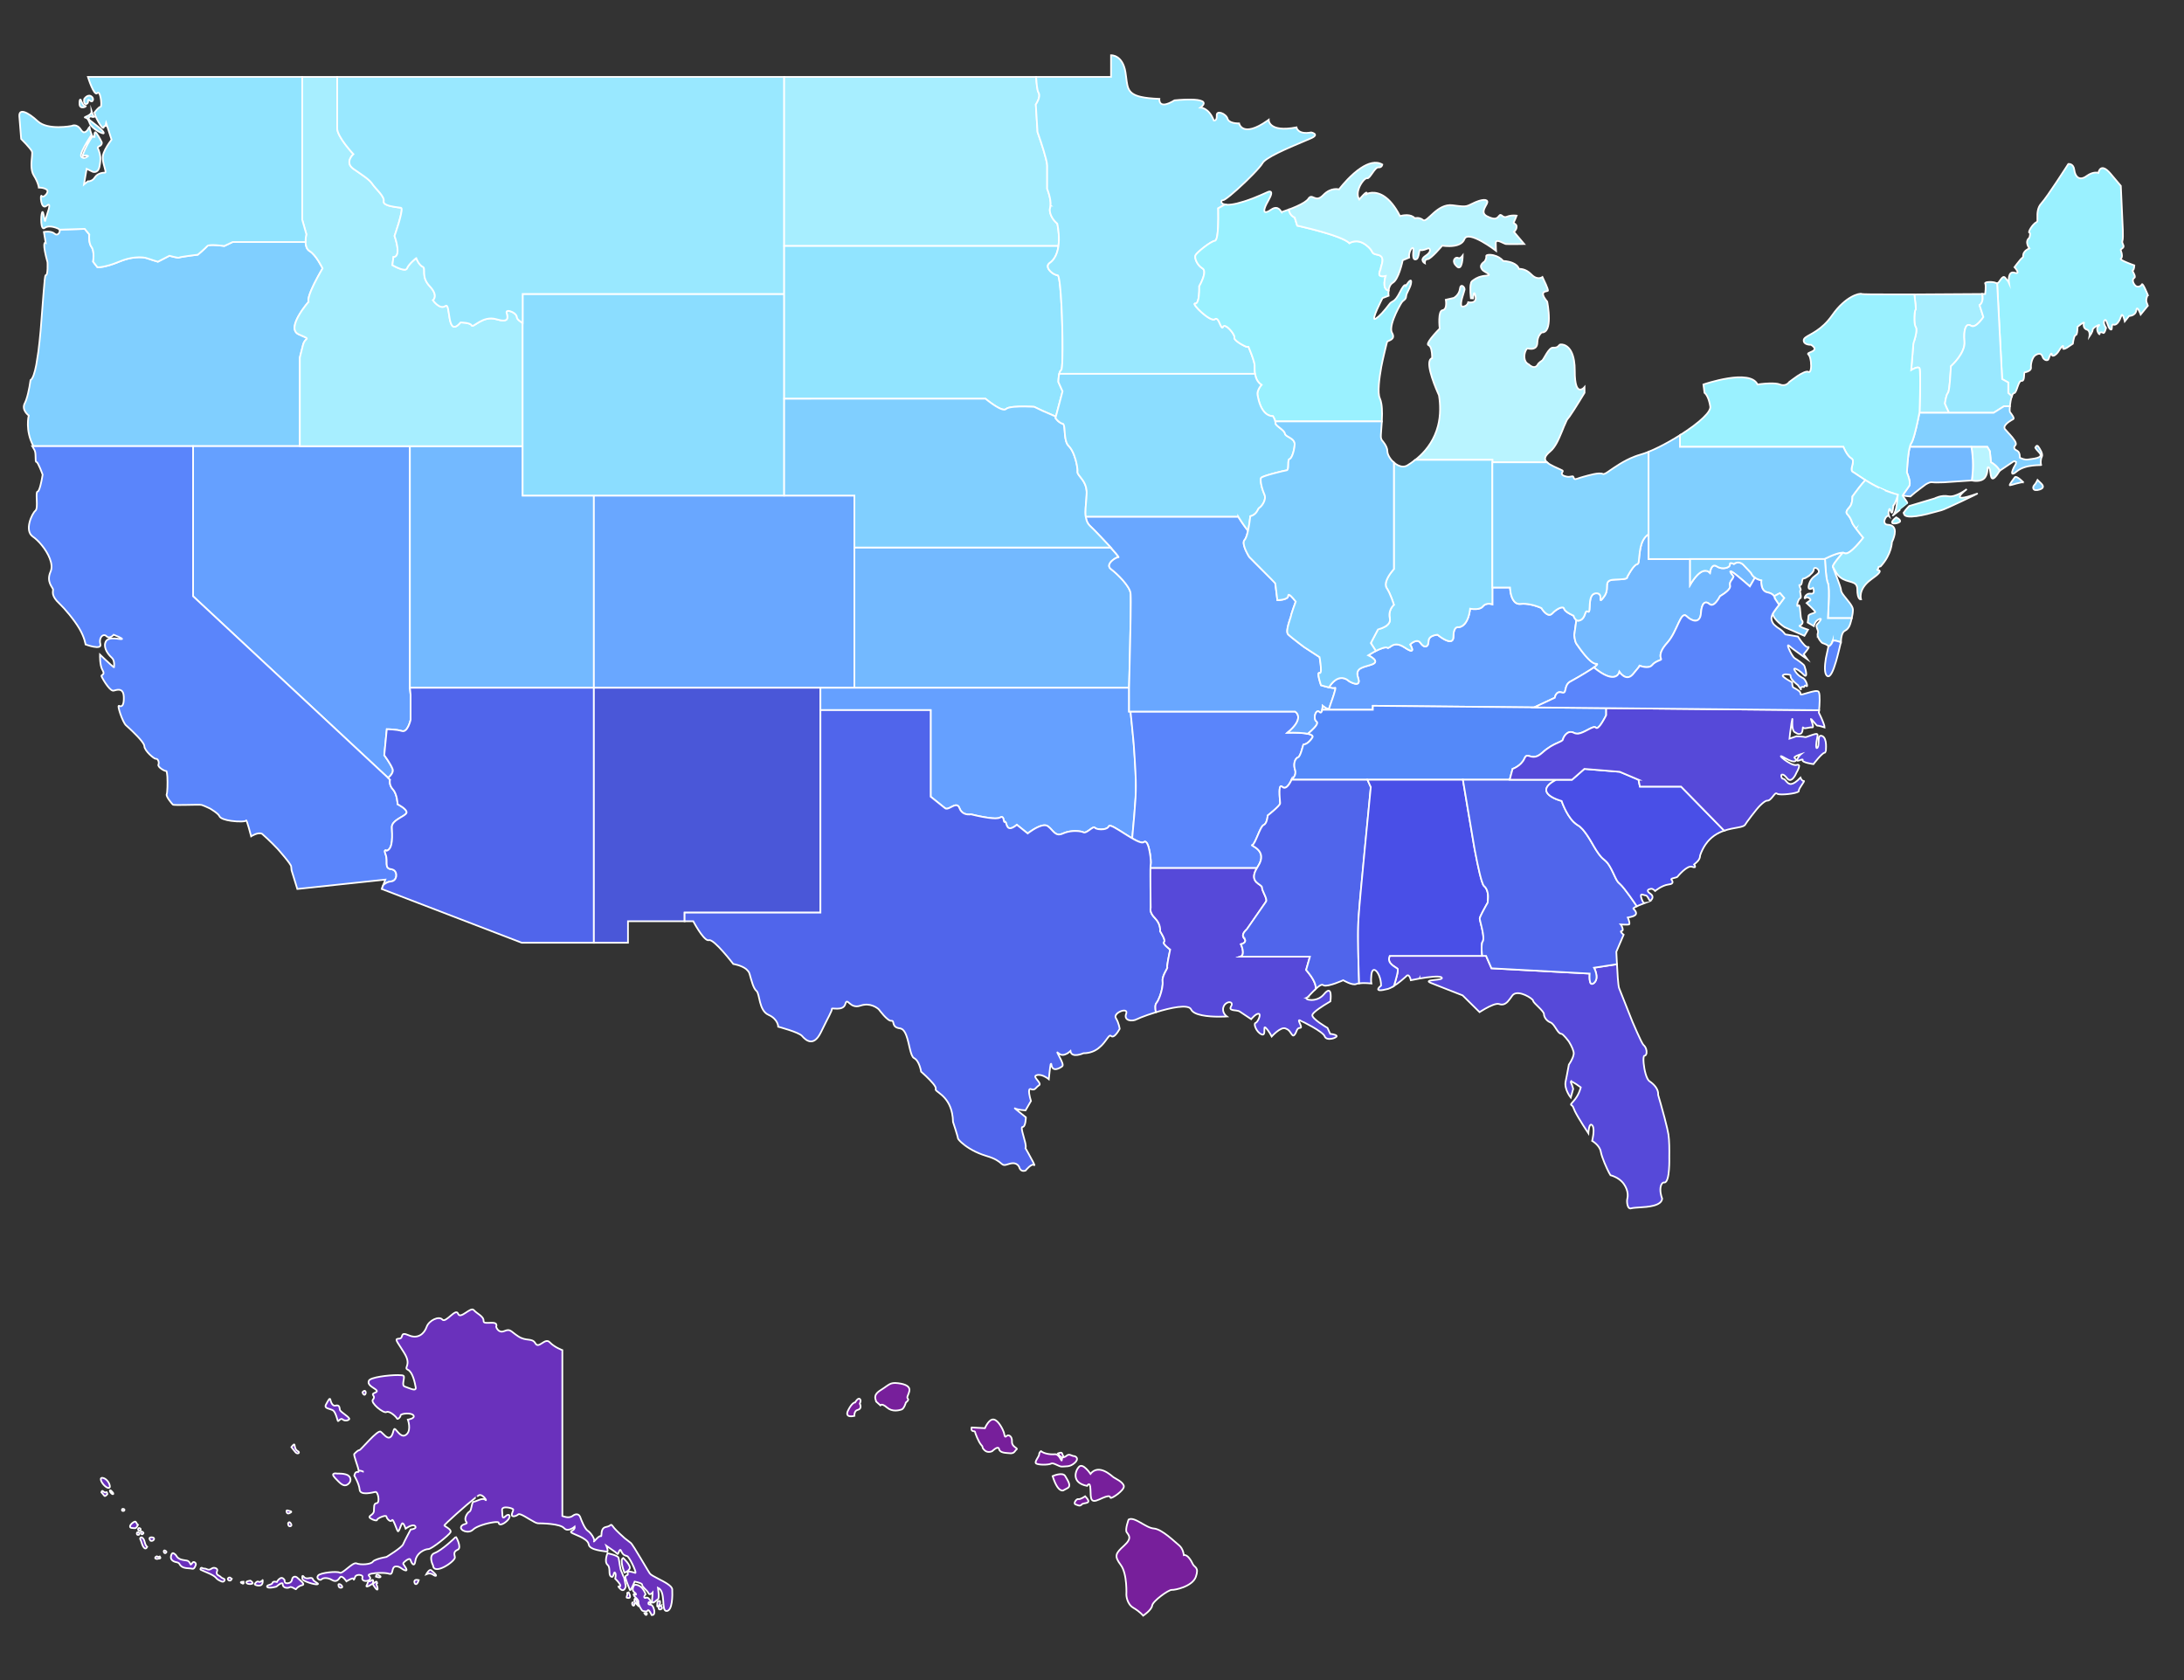<?xml version="1.0" encoding="utf-8"?>
<!-- Generator: Adobe Illustrator 16.0.3, SVG Export Plug-In . SVG Version: 6.00 Build 0)  -->
<!DOCTYPE svg PUBLIC "-//W3C//DTD SVG 1.1//EN" "http://www.w3.org/Graphics/SVG/1.1/DTD/svg11.dtd">
<svg version="1.1" id="Layer_1" xmlns="http://www.w3.org/2000/svg" xmlns:xlink="http://www.w3.org/1999/xlink" x="0px" y="0px"
	 width="1300px" height="1000px" viewBox="0 0 1300 1000" enable-background="new 0 0 1300 1000" xml:space="preserve">
<rect x="0" y="0" width="1300" height="1000" fill="#333333" stroke="none"/>
<path id="Oregon" fill="#80CFFF" stroke="#FFFFFF" stroke-miterlimit="10" d="M192.013,159.737c0,0-3.867-8.052-7.73-10.303
	c-1.801-1.048-2.336-3.279-2.402-5.369h-43.447l-4.939,2.365c0,0-3.042-0.435-5.804-0.546c-1.99-0.081-3.839,0.005-4.29,0.546
	c-1.071,1.283-5.583,5.149-5.583,5.149s-1.293,0.159-2.998,0.384c-3.164,0.412-7.749,1.053-8.168,1.333
	c-0.396,0.261-1.866-0.101-4.04-0.596c-0.984-0.253-1.759-0.475-1.759-0.475l-6.872,3.541c0,0-4.727-1.397-6.442-2.04
	c-0.669-0.253-2.036-0.551-3.958-0.606v0.005c-2.699-0.081-6.502,0.319-11.098,2.014c-0.519,0.191-1.048,0.402-1.585,0.627
	c-8.697,3.647-12.885,3.327-12.885,3.327l-2.577-3.327c0,0,0.144-0.927,0.208-2.211c0.104-2.029,0.01-4.957-1.175-6.536
	c-1.931-2.575-1.288-7.461-1.288-7.461l-2.736-3.327l-14.923,0.456c0.446,1.586-1.25,3.98-2.957,2.445
	c-2.146-1.934-6.44-1.076-6.44-1.076l1.072,6.439c0,0-1.596-1.056-0.49,4.987c0.296,1.632,0.791,3.777,1.567,6.604
	c0,0,0.428,7.943-1.077,7.729c-0.393-0.056-0.771,3.936-1.228,9.919c-0.478,6.264-1.794,23.019-1.794,23.019
	c-0.391,4.305-0.832,8.576-1.341,12.471l-1.226,7.833c-0.942,4.904-2.068,8.374-3.431,9.217c0,0-0.937,7.001-2.542,11.602l0,0
	c-0.278,0.799-0.577,1.531-0.892,2.135c-2.148,4.078,2.362,7.299,2.362,7.299s-2.311,8.813,2.796,18.241H178.48v-52.694
	c0,0,0.645-2.894,1.933-7.726c1.29-4.828,5.479-2.575-2.573-6.117c-1.379-0.606-2.106-1.577-2.378-2.762
	c-1.328-5.725,8.176-16.556,8.176-16.556c-0.446-1.332,0.417-4.125,1.733-7.21C187.409,167.542,192.013,159.737,192.013,159.737z"/>
<path id="Nevada" fill="#65A0FF" stroke="#FFFFFF" stroke-miterlimit="10" d="M244.13,410.835v-0.002l-0.148-1.471v-143.81
	H114.923v89.343l116.099,108.124c1.623-1.419,3.398-3.497,2.651-5.36c-1.287-3.218-4.94-8.15-4.94-8.15l1.504-15.458
	c0,0,5.582,0,9.017,1.071c3.439,1.073,5.157-6.688,5.157-6.688V413.66L244.13,410.835z"/>
<path id="California" fill="#5A85FB" stroke="#FFFFFF" stroke-miterlimit="10" d="M235.05,488.918h0.004
	c2.531-2.299,6.847-3.792,6.996-5.288c0.214-2.149-5.37-4.938-5.37-4.938s-0.217-6.007-2.792-8.801
	c-2.577-2.79-1.719-5.796-1.719-5.796l-1.148-1.077l-115.936-107.97l0,0l-0.163-0.154v-89.343H19.155
	c0.385,0.716,0.805,1.431,1.279,2.148c1.327,2.001,0.214,7.299,1.288,7.299c0.935,0,3.653,7.512,3.653,7.512
	s-0.512,3.34-1.232,6.175c-0.519,2.042-1.148,3.826-1.774,3.914c-1.502,0.215,0.644,9.872-1.288,11.377
	c-1.935,1.5-6.873,11.804-1.504,15.453c1.613,1.102,3.466,2.86,5.188,4.952h-0.003c3.992,4.861,7.287,11.521,5.338,15.867
	c-2.793,6.225,1.5,9.444,1.5,10.733c0,1.286-1.288,3.646,3.865,8.373c0.045,0.041,0.095,0.091,0.141,0.136c-0.141-0.136,0,0-0.001,0
	c2.669,2.537,8.482,9.265,11.711,14.785l0,0c3.063,5.229,3.611,9.331,3.611,9.331s9.876,3.649,8.806-0.214
	c-0.431-1.537-0.236-2.893,0.265-3.856l0,0c0.351-0.677,0.845-1.167,1.397-1.377c0.002,0.003,0,0,0.002,0.003
	c0.646-0.243,1.358-0.12,1.985,0.51c1.033,1.031,2.187,0.713,3.038,0.192l0,0c0.743-0.449,1.257-1.051,1.257-1.051
	s1.608,0.619,3.002,1.258l0,0c1.2,0.551,2.235,1.117,1.937,1.314c-0.646,0.435-7.947-1.93-9.663,1.503
	c-0.126,0.255-0.223,0.516-0.298,0.773c-0.971,3.257,1.746,6.883,3.732,8.672c0.77,0.689,1.165,1.515,1.367,2.327v0.002
	c0.362,1.468,0.089,2.903,0.135,3.469l0,0c0.021,0.217-1.006-0.646-2.341-1.852v-0.002c-2.479-2.234-6.033-5.659-6.033-5.659
	s-0.215,6.438,1.502,9.227c1.72,2.792-0.644,2.792-0.644,3.436c0,0.056,0.049,0.188,0.113,0.352c0.398,0.962,1.883,3.6,3.494,5.682
	h0.002c1.317,1.698,2.721,3.035,3.69,2.769c1.909-0.52,4.517-1.319,5.562,1.223l0,0c0.249,0.606,0.411,1.395,0.451,2.425
	c0.216,5.367-1.286,6.226-2.791,5.367c-1.501-0.859,2.146,9.874,4.081,11.591c1.402,1.249,6.534,5.887,9.244,9.322h0.001
	c1.02,1.294,1.707,2.42,1.707,3.125c0,2.575,5.798,7.729,6.87,7.512c1.073-0.216,2.147,1.936,1.505,3.437
	c-0.647,1.5,3.861,4.078,4.723,3.861c0.296-0.071,0.589,3.361,0.589,3.361c0.197,3.79,0.049,9.527-0.376,10.375
	c-0.643,1.289,3.009,5.581,3.653,6.223c0.644,0.647,15.888-0.217,17.179,0.217c0.602,0.198,2.651,0.969,4.797,2.047
	c0,0,5.041,2.891,5.727,4.605c0.564,1.417,3.667,2.337,6.98,2.81c4.221,0.604,8.79,0.488,8.908-0.229
	c0.217-1.289,3.009,9.438,3.009,9.438s4.141-2.749,6.564-1.463l0.002,0.004c0.103,0.055,5.386,4.839,9.203,8.918
	c0,0,8.292,9.334,8.064,10.573l0.214,2.146l3.439,11.165l52.395-5.581l-1.237,3.214c1.248-1.092,2.762-1.995,4.671-2.145
	c3.969-0.31,4.295-6.866,0-7.299c-4.292-0.43-1.716-4.722-3.218-8.583c-0.451-1.161-0.571-1.828-0.522-2.209
	c0.116-0.888,1.166-0.152,1.166-0.152c3.866-1.286,3.22-9.446,3.007-13.955C233.18,491.063,233.947,489.917,235.05,488.918z"/>
<path id="Utah" fill="#73B9FF" stroke="#FFFFFF" stroke-miterlimit="10" d="M311.091,294.961v-29.41h-67.108V409.36
	l109.519,0.005V294.961H311.091z"/>
<path id="Arizona" fill="#5065EB" stroke="#FFFFFF" stroke-miterlimit="10" d="M353.501,409.365l-109.519-0.003l0.431,4.292
	v14.776c0,0-1.719,7.764-5.154,6.686c-3.436-1.072-9.02-1.066-9.02-1.066l-1.503,15.453c0,0,3.651,4.938,4.94,8.153
	c0.747,1.867-1.031,3.94-2.651,5.362l1.147,1.071c0,0-0.859,3.012,1.718,5.802c2.577,2.789,2.795,8.798,2.795,8.798
	s5.84,2.915,5.312,5.094c-0.594,2.097-8.96,4.245-8.75,8.644c0.215,4.509,0.859,12.665-3.007,13.955c0,0-2.148-1.501-0.644,2.359
	c1.502,3.866-1.076,8.155,3.218,8.583c0.62,0.064,1.566,0.549,1.566,0.549c2.551,1.658,1.832,6.491-1.562,6.758
	c-1.913,0.146-3.425,1.053-4.674,2.141l-0.91,2.367l83.322,32.001h42.948L353.501,409.365L353.501,409.365z"/>
<path id="Colorado" fill="#69A7FF" stroke="#FFFFFF" stroke-miterlimit="10" d="M508.58,294.961H353.5v114.4h155.078v-114.4
	H508.58z"/>
<path id="Newmexico" fill="#4A57D8" stroke="#FFFFFF" stroke-miterlimit="10" d="M488.352,409.362H353.5l0.002,151.777H373.8
	v-12.812l0,0h33.699v-5.134h80.851V409.362H488.352z"/>
<path id="Kansas" fill="#73B9FF" stroke="#FFFFFF" stroke-miterlimit="10" d="M671.996,409.43l0.555-18.411l0.197-11.832
	l0.269-11.375c0,0,0.113-13.058,0.005-14.415c-0.013-0.177-0.027-0.326-0.047-0.436c-0.3-1.943-2.024-4.574-4.138-7.06
	c-0.6-0.705-1.229-1.4-1.876-2.079h-0.002c-1.974-2.07-4.205-4.023-5.765-5.189c-1.444-1.236-1.18-2.534-0.244-3.851h0.003
	c1.382-1.804,4.067-3.236,4.814-3.05c0.547,0.136-1.635-2.456-4.667-5.798l-152.523-0.065v83.561H671.996L671.996,409.43z"/>
<path id="Oklahoma" fill="#65A0FF" stroke="#FFFFFF" stroke-miterlimit="10" d="M553.955,474.187c0,0,7.894,6.307,8.591,6.872
	c1.966,1.568,6.095-3.698,8.094-0.962l0,0c0.188,0.25,0.353,0.563,0.496,0.958c1.717,4.721,6.872,3.648,6.872,3.648
	s3.995,1.026,8.192,1.735c4.15,0.694,7.576,1.003,8.987,0.199c0.313-0.187,0.572-0.271,0.801-0.317
	c1.954-0.374,1.049,3.657,2.206,2.893c1.288-0.862,0,7.512,7.085,1.715l6.442,5.149c0,0,8.577-6.856,12.018-4.3
	c0,0.002,0,0.002,0,0.002c0.002,0.003,0.005,0.003,0.008,0.008c1.128,0.845,1.979,1.824,2.778,2.688l0,0
	c1.641,1.771,3.067,3.045,6.238,1.604c4.728-2.145,10.501-1.508,12.231-0.645c0.365,0.181,0.839,0.094,1.36-0.126h0.004
	c1.951-0.833,4.628-3.684,5.308-2.666c0.856,1.286,7.301,1.717,8.373-0.855c0.159-0.384,0.677-0.379,1.431-0.123l0,0
	c2.549,0.861,7.936,4.721,12.459,7.345c0.359-4.701,1.228-12.322,1.896-22.561h0.003c0.032-0.533,0.07-1.068,0.104-1.619
	c0.349-5.709,0.146-13.205-0.287-20.693c-0.166-2.895-0.365-5.785-0.583-8.574c-0.422-5.433-0.898-10.471-1.3-14.355
	c-0.479-4.671-0.84-7.677-0.84-7.677h-0.857V409.36H488.352v13.309h65.604V474.187L553.955,474.187z"/>
<path id="Arkansas" fill="#5A85FB" stroke="#FFFFFF" stroke-miterlimit="10" d="M748.151,516.686
	c0.196-0.329,0.4-0.666,0.635-1.018c6.439-9.824-5.153-12.399-3.383-12.719h0.002c1.499-0.272,3.809-8.05,5.752-10.913
	c0.354-0.519,0.689-0.876,1.013-1c1.693-0.7,2.189-3.994,2.189-3.994c0.178-0.925,0.227-1.643,0.227-1.643s7.408-5.797,7.408-7.246
	c0-0.597-0.246-2.817-0.346-5.039c-0.139-3.145,0.027-6.286,1.635-4.775c1.568,1.477,3.188-0.222,4.287-1.938h-0.003l0,0
	c0,0,0,0,0.001,0l0,0c0.815-1.281,1.351-2.57,1.351-2.57s3.061-2.094,1.936-5.634c-0.799-2.511-0.464-4.852,0.427-6.233
	c-0.016-0.008-0.021-0.015-0.032-0.021c0.013,0.008,0.021,0.015,0.035,0.021c0.368-0.573,0.825-0.984,1.343-1.175
	c1.773-0.646,2.898-7.887,3.383-7.728c0.482,0.157,2.898-0.484,5.155-4.024c1.943-3.117-11.69-2.943-11.69-2.943
	c-1.815-0.005-3.109,0.046-3.129,0.046c2.211-1.819,3.844-3.596,4.691-4.806c3.913-5.511-0.182-7.808-0.182-7.808h-97.928
	c0,0,1.61,15.59,1.896,19.011c0.003,0,0.003,0,0.003,0c0.104,1.248,1.139,16.306,1.253,22.17c0.001,0,0.001,0,0.002,0
	c0.112,3.833-0.05,8.576-0.146,10.122c-0.23,3.804-0.497,7.264-0.763,10.371c-0.153,1.842-1.065,11.568-1.235,13.803
	c2.796,1.621,5.255,2.76,6.512,2.422l0,0c0.159-0.046,0.308-0.103,0.427-0.194c3.006-2.361,4.507,11.592,4.079,13.093
	c-0.068,0.242-0.115,1.104-0.146,2.36h63.343V516.686z"/>
<path id="Missouri" fill="#69A7FF" stroke="#FFFFFF" stroke-miterlimit="10" d="M770.854,423.528c0,0,6.44,3.599-4.514,12.613
	c0,0,5.785-0.215,10.175,0.304l0,0c0.721,0.081,1.399,0.187,2.014,0.313c3.23-2.724,6.677-6.12,5.209-7.22
	c-1.384-1.032-1.368-3.174-0.767-4.646c0.521-1.271,1.479-2.04,2.374-1.146c1.935,1.935,1.935-3.648,1.935-3.648
	s3.545,3.006,3.977,1.343c0.109-0.425,0.473-1.47,0.928-2.774c0,0,3.646-9.835,2.507-9.305c-1.035,0.624-5.99-0.804-5.99-0.804
	c-1.353-0.368-2.386-0.697-2.386-0.697s-1.372-3.707-1.523-6.218c-0.045-0.823,0.114-1.324,0.665-1.079
	c1.094,0.486,0.949-2.596,0.62-5.368c-0.256-2.13-0.62-4.075-0.62-4.075l-9.13-5.94l0.001-0.005c0,0-6.727-4.978-9.132-7.181
	l-0.008-0.005c-0.153-0.137-0.296-0.273-0.416-0.392c-1.366-1.367,0.063-5.95,1.014-8.826l0,0c0.393-1.183,0.71-1.86,0.771-2.703
	c0.268-1.147,2.728-8.004,2.728-8.004s-0.867-1.155-1.844-2.239l0,0c-1.244-1.379-2.664-2.64-2.664-1.195
	c0,2.575-6.441,2.575-6.441,2.575s-0.109-0.981-0.271-2.328c-0.277-2.373-0.7-5.884-0.921-7.229l0,0
	c-0.041-0.266-0.076-0.46-0.098-0.531c-0.143-0.419-5.465-5.657-9.938-10.093c-0.813-0.806-1.604-1.589-2.32-2.312h-0.002
	c-1.401-1.397-2.563-2.572-3.202-3.265c0,0-1.059-1.687-1.979-3.714h0.003c-1.064-2.353-1.945-5.164-0.769-6.374
	c0.226-0.23,0.439-0.569,0.643-0.978l0,0c0.55-1.102,1.024-2.775,1.416-4.563c-2.586-2.903-5.864-8.308-5.864-8.308l-90.755,0.005
	c0.285,2.172,0.992,4.076,2.496,5.473c1.683,1.442,14.982,15.362,16.801,18.136c0.236,0.369,0.316,0.581,0.198,0.606
	c-1.271-0.318-8.111,4-4.573,6.901c0.046,0.037,0.088,0.078,0.137,0.113c3.865,2.9,10.951,9.982,11.597,14.164
	c0.146,0.815,0.164,5.291,0.164,5.291c0.102,5.318-0.877,45.938-0.932,47.975c-0.057,2.001-0.091,3.186-0.091,3.186v14.167H770.854z
	"/>
<path id="Kentucky" fill="#65A0FF" stroke="#FFFFFF" stroke-miterlimit="10" d="M913.174,421.058l12.29-5.75
	c0,0,0.645-4.224,4.08-3.153c2.398,0.753,1.976-1.329,2.743-3.524v-0.003c0.329-0.95,0.882-1.922,1.979-2.698
	c0,0,2.114-1.165,4.828-2.724c0,0,0,0,0.004,0c4.865-2.794,11.65-6.862,11.65-7.792c0-1.191-1.096,1.947-7.47-5.639
	c-1.338-1.597-2.904-3.653-4.752-6.337c-1.115-1.231-1.472-5.41-1.472-5.41l1.257-8.975c-1.218-0.791-1.684-2.62-1.684-2.62v0.005
	c-0.006-0.005-5.153-2.147-5.585-4.078c-0.283-1.271-2.036-0.962-4,0.238v-0.002c-1.037,0.637-2.131,1.513-3.099,2.554
	c-2.806,3.004-6.432-3.224-6.432-3.224s-4.691-2.137-9.153-2.481c-1.087-0.091-2.202-0.101-3.303,0.021
	c-0.981,0.103-1.809-0.092-2.507-0.481l0,0c-0.519-0.287-0.963-0.692-1.347-1.162v-0.005c-2.262-2.797-2.372-8.126-2.372-8.126
	h-10.521l-0.001,10.005c0,0-2.772-0.976-4.771,0.407l0,0c-0.962,0.588-1.149,2.15-4.875,2.434c-1.882,0.113-3.615-0.238-3.615-0.238
	s-0.172,2.368-1.023,4.915c0,0-0.902,3.088-2.828,4.747l-0.004-0.002c-0.792,0.707-1.747,1.215-2.896,1.376
	c0,0-3.178-1.102-3.178,5.607c0.029,2.218-1.26,2.582-1.26,2.582c-2.568,0.948-8.188-3.714-8.188-3.714s-2.985,0.119-4.506,1.695
	c0,0-0.896,0.951-0.864,2.168c0,2.552-1.261,3.625-2.75,2.949c-0.645-0.295-1.327-0.904-1.974-1.873
	c-2.219-3.262-6.229,0.86-6.229,0.86s4.297,6.867-3.004,1.93c-0.078-0.05-0.229-0.149-0.229-0.149
	c-7.104-4.653-8.81,1.21-10.293,0.149c-2.504-1.238-11.383,4.504-11.383,4.504s5.725,2.62,3.755,4.569l0.001,0.002
	c-0.289,0.283-0.736,0.551-1.395,0.799c-2.272,0.854-4.589,1.288-6.281,2.061c0,0,0,0-0.003,0c-2.143,0.981-3.291,2.5-2.092,6.095
	c0.375,1.124,0.452,1.909,0.328,2.445l0,0c-0.201,0.895-0.954,1.102-1.854,0.99l0,0c-1.675-0.208-3.843-1.505-3.843-1.505
	s-2.215-2.375-5.372-1.862c-1.95,0.311-4.267,1.726-6.643,5.493c1.598,0.34,3.108,0.543,3.64,0.232
	c0.312-0.18,0.297,0.329,0.096,1.226h-0.002c-0.18,0.78-0.502,1.859-0.884,3.042c-0.229,0.713-0.48,1.468-0.735,2.213l0,0
	c-0.851,2.484-1.727,4.892-1.906,5.593c-0.432,1.667-3.977-1.338-3.977-1.338s-0.004,1.25-0.206,2.359h30.085v-2.359
	L913.174,421.058z"/>
<path id="Tennessee" fill="#5489F9" stroke="#FFFFFF" stroke-miterlimit="10" d="M898.628,464.096l1.712-6.438
	c0,0,5.153-1.716,7.089-6.224c0.414-0.968,0.847-1.403,1.328-1.554c1.04-0.524,3.255,1.552,6.488,0.071
	c0.84-0.384,1.771-1,2.813-1.956c1.666-1.523,3.27-2.672,4.73-3.57l0,0c4.194-2.575,7.271-3.064,7.509-4.263
	c0.104-0.52,0.447-1.347,0.992-2.145l-0.001-0.003c2.435-3.563,5.247-2.019,5.771-1.713c2.658,1.546,7.637-1.885,9.88-2.877
	c1.343-0.645,2.412-0.948,2.938-0.347c1.176,1.354,3.734-2.814,5.168-5.438c-0.001,0-0.001,0-0.001,0
	c0.611-1.125,1.019-1.965,1.019-1.965v-4.196l-138.904-1.385v2.362h-30.087c-0.23,1.236-0.708,2.305-1.729,1.286
	c-1.93-1.934-4.186,3.863-1.605,5.799c0.224,0.167,0.32,0.395,0.335,0.662c0.063,1.473-2.812,4.25-5.547,6.554
	c1.323,0.273,2.317,0.667,2.684,1.208c0.205,0.309,0.213,0.656-0.048,1.071c-2.256,3.54-4.672,4.187-5.154,4.021
	c-0.433-0.077-1.729,7.249-3.383,7.731c-0.518,0.187-0.977,0.602-1.346,1.173c-0.892,1.384-1.226,3.725-0.427,6.229
	c1.126,3.542-1.935,5.637-1.935,5.637s-0.045,0.102-0.117,0.266L898.628,464.096z"/>
<path id="Idaho" fill="#A7EEFF" stroke="#FFFFFF" stroke-miterlimit="10" d="M311.091,192.201
	c-1.454-0.869-3.356-2.118-3.438-3.487c-0.162-2.738-6.768-5.154-6.122-2.577c0.52,2.082,1.458,4.896-2.457,4.623
	c-0.925-0.063-2.119-0.298-3.662-0.757c-8.053-2.416-13.854,5.472-14.656,3.701c-0.805-1.774-6.605-1.774-6.605-1.774
	c-0.458,0.538-0.876,0.962-1.271,1.324v-0.002c-6.961,6.326-4.545-13.426-7.748-11.14c-3.38,2.415-7.406-3.383-7.406-3.383
	s3.544-2.573-1.933-8.369c-5.477-5.795-1.933-10.624-4.188-11.591c-2.257-0.966-3.866-5.152-3.866-5.152s-4.509,3.543-5.479,6.12
	c-0.966,2.575-8.693-1.933-8.693-1.933l0.14-1.05l0.503-3.78c5.156,0,0.647-12.552,0.647-12.552s5.798-16.42,3.862-16.745
	c-1.285-0.214-5.56-0.563-8.323-1.644c-1.321-0.538-2.197-1.251-1.983-2.221c0.473-2.125-2.342-5.11-4.64-7.697h0.002
	c-0.839-0.94-1.611-1.83-2.126-2.603c-1.935-2.898-5.8-5.151-11.275-9.015c-5.474-3.863,0-8.748,0-8.748s-8.031-8.521-9.446-13.928
	l0,0c-0.139-0.522-0.216-1.017-0.216-1.471c0-1.838,0-25.783,0-30.587h-20.83l-0.003,84.997l2.472,8.694
	c0,0-1.161,4.676,0.146,7.814c0.026-0.036,0.062-0.071,0.09-0.106c-0.03,0.036-0.06,0.071-0.089,0.106
	c0.373,0.895,0.933,1.667,1.788,2.168c3.862,2.251,7.73,10.303,7.73,10.303s-1.415,2.354-3.089,5.482l0,0
	c-2.547,4.75-5.691,11.274-5.38,14.013l0,0c0.018,0.167,0.046,0.323,0.093,0.462c0,0-13.853,15.778-5.797,19.318
	c5.295,2.332,5.295,2.152,4.31,3.135l0,0c-0.513,0.507-1.293,1.334-1.734,2.983c-0.717,2.686-1.233,4.768-1.552,6.097
	c-0.251,1.057-0.379,1.627-0.379,1.627v52.694l132.605,0.006v-73.357h-0.002V192.201z"/>
<path id="Wyoming" fill="#8BDDFF" stroke="#FFFFFF" stroke-miterlimit="10" d="M311.091,174.975v119.986h155.687V174.975H311.091
	z"/>
<path id="Montana" fill="#99E8FF" stroke="#FFFFFF" stroke-miterlimit="10" d="M466.777,45.761H200.709
	c0,7.543,0,29.799,0,30.588c0,5.15,9.663,15.398,9.663,15.398s-1.421,1.271-2.091,3.029l0,0c-0.643,1.688-0.59,3.825,2.094,5.718
	c5.475,3.866,9.34,6.117,11.274,9.015c1.934,2.898,7.406,7.404,6.764,10.303c-0.204,0.917,0.589,1.627,1.766,2.136
	c2.595,1.136,7.221,1.507,8.539,1.729c0.15,0.027,0.315,0.358,0.315,0.358c0.751,2.416-4.18,16.386-4.18,16.386
	s4.514,12.557-0.645,12.557l-0.645,4.825c0,0,7.73,4.508,8.696,1.937c0.966-2.578,5.476-6.12,5.476-6.12h0.003
	c0.002,0.01,1.611,4.184,3.866,5.149c2.251,0.967-1.292,5.796,4.186,11.591c5.477,5.796,1.934,8.369,1.934,8.369
	s4.023,5.798,7.407,3.383c3.382-2.416,0.484,19.798,9.021,9.818c0,0,5.799,0,6.604,1.774c0.807,1.771,6.605-6.117,14.656-3.701
	c7.357,2.208,6.915-0.698,6.292-3.182c-0.061-0.232-0.117-0.462-0.175-0.687c-0.063-0.258-0.054-0.462,0.018-0.629
	c0.212-0.498,1-0.561,1.942-0.324l0,0c1.763,0.442,4.064,1.926,4.162,3.532c0.081,1.372,1.983,2.623,3.438,3.49v-17.229h155.683
	L466.777,45.761z"/>
<path id="Northdakota" fill="#A7EEFF" stroke="#FFFFFF" stroke-miterlimit="10" d="M629.335,133.119
	c-5.151-4.507-4.402-8.8-4.402-8.8c0.264-0.682,0.391-1.464,0.43-2.286h-0.002c0.206-4.221-2.039-9.624-2.039-9.624
	s0-13.005,0-13.846c0-1.775-1.208-6.13-2.52-10.323c-1.54-4.934-3.216-9.639-3.216-9.639l-0.431-6.855h0.002l-0.603-9.565
	c0,0,0.813-1.14,1.418-2.602c0.6-1.442,0.992-3.201,0.19-4.48c-0.78-1.255-1.185-5.406-1.392-9.337h-150V146.43h163.26
	C630.922,139.88,629.335,133.119,629.335,133.119z"/>
<path id="Southdakota" fill="#91E4FF" stroke="#FFFFFF" stroke-miterlimit="10" d="M628.818,163.701
	c-2.771-0.7-7.306-4.867-3.99-7.186c3.229-2.264,4.669-6.139,5.205-10.091l-163.255,0.005v90.9h119.827c0,0,9.14,7.737,11.987,6.304
	c0.092-0.053,0.177-0.114,0.251-0.189c1.244-1.241,6.209-1.503,10.413-1.491c3.417,0.01,6.336,0.204,6.336,0.204
	s1.532,0.766,3.813,1.837l9.077,3.989l3.999-15.056l-2.501-5.579c0,0,0.004-1.729,0.268-3.497c0.231-1.529,0.653-3.093,1.449-3.588
	c0.383-0.237,0.612-3.153,0.718-7.534h-0.001c0.078-3.267,0.085-7.342,0.025-11.751c-0.045-3.621-0.141-7.463-0.271-11.251h0.003
	c-0.164-4.77-0.39-9.449-0.667-13.497c-0.499-7.227-1.165-12.418-1.954-12.418L628.818,163.701z"/>
<path id="Minnesota" fill="#99E8FF" stroke="#FFFFFF" stroke-miterlimit="10" d="M747.052,222.52
	c-0.309-2.012-0.203-3.927-0.252-5.149c-0.035-0.902-0.462-2.434-1.009-4.065c-1.08-3.237-2.645-6.886-2.645-6.886s0,0-0.967,0
	c-0.959,0-7.954-3.81-7.413-5.436c0.005-0.013,0-0.021,0.005-0.036c0.646-1.61-5.476-9.015-6.764-6.438
	c-0.609,1.61-1.664-1.374-2.019-2.188c-0.723-1.632-1.606-3.254-2.886-2.319c-1.18,0.859-4.171-0.965-6.879-3.224l0,0
	c-3.375-2.81-6.319-6.236-4.783-6.114c2.758,0.321,2.396-10.304,2.396-10.304s1.541-2.612,2.409-5.29h0.003
	c0.714-2.208,0.974-4.462-0.483-5.331c-1.051-0.635-1.929-1.506-2.613-2.451c-1.392-1.912-1.979-4.114-1.587-5.217
	c0.007-0.018,0.01-0.042,0.017-0.06c0.645-1.612,9.021-8.374,11.597-8.694c1.597-0.199,1.955-7.552,1.999-13.128h-0.003
	c0.025-3.43-0.063-6.187-0.063-6.187l4.007-2.271c-2.994-0.575-2.264-2.668-1.216-2.562c0.263,0.024,0.778-0.224,1.48-0.678
	c1.687-1.096,4.458-3.409,7.494-6.147v0.002c6.107-5.517,13.264-12.766,14.646-15.284c0.418-0.76,1.439-1.642,2.857-2.589v-0.002
	c6.601-4.412,21.892-10.28,26.129-12.222c5.153-2.359,0-3.434,0-3.434c-8.155,1.504-8.804-3.005-8.804-3.005
	c-16.75,3.218-16.537-4.507-16.537-4.507c-0.271,0.196-0.524,0.37-0.788,0.555v0.001c-14.942,10.489-16.817,1.59-16.817,1.59
	s-0.271,0.008-0.688-0.004v-0.001c-1.603-0.046-5.505-0.405-6.187-2.785c-0.856-3.003-6.655-5.367-6.438-1.933
	c0.214,3.436-1.72,3.006-1.72,3.006c-3.008-7.729-7.944-7.729-7.944-7.729c4.775-3.726-0.184-4.67-5.723-4.756v0.001
	c-4.666-0.073-9.74,0.464-9.74,0.464c-9.877,6.011-9.021-0.86-9.021-0.86c-4.782-0.197-8.33-0.588-10.998-1.2v-0.001
	c-8.951-2.047-7.864-6.58-9.188-14.684c-1.718-10.519-8.593-10.089-8.593-10.089v12.88l-44.554,0.001
	c0.207,3.933,0.609,8.084,1.393,9.339c0.814,1.298,0.397,3.091-0.218,4.545c-0.604,1.429-1.394,2.536-1.394,2.536l1.033,16.421
	c0,0,3.462,9.723,5.006,15.87h-0.002c0.44,1.76,0.729,3.232,0.729,4.092c0,1.669,0,13.846,0,13.846s2.384,5.729,2.019,9.994
	l0.006,0.004h-0.003l-0.006-0.004c-0.062,0.688-0.184,1.337-0.403,1.916c0,0-0.75,4.292,4.401,8.8c0,0,1.031,4.409,0.964,9.553
	l0.001,0.003c-0.066,5.068-1.209,10.859-5.473,13.84c-0.343,0.243-0.575,0.502-0.761,0.773h0.003
	c-1.783,2.62,3.148,6.523,5.48,6.523c0.077,0,0.156,0.051,0.231,0.154c0.926,1.499,1.611,8.987,2.083,18.435l0,0
	c0.087,1.773,0.168,3.602,0.237,5.457c0.169,4.459,0.285,9.063,0.34,13.348c0.06,4.578,0.046,8.803-0.044,12.1
	c-0.106,4.065-0.337,6.733-0.701,6.958c-0.562,0.351-0.94,1.23-1.193,2.256L747.052,222.52L747.052,222.52z"/>
<path id="Wisconsin" fill="#9AF1FF" stroke="#FFFFFF" stroke-miterlimit="10" d="M759.113,250.843
	c-0.371-1.44-1.362-3.106-1.362-3.106c-6.286-0.189-8.259-7.893-9.002-11.498h-0.001c-0.091-0.46-0.169-0.862-0.229-1.165
	c-0.537-2.686,2.358-6.011,2.358-6.011c-2.488-1.622-3.441-4.113-3.814-6.486h0.003c-0.32-2.029-0.215-3.975-0.265-5.209
	c-0.035-0.899-0.461-2.434-1.007-4.063c-1.083-3.237-2.647-6.886-2.647-6.886c-0.014,0-0.117,0-0.965,0
	c-0.396,0-1.816-0.651-3.313-1.523c-1.76-0.95-4.479-2.999-4.099-3.949c0.52-1.299-3.359-6.368-5.56-6.926l0,0
	c-0.523-0.133-0.952-0.01-1.201,0.488c-0.956,2.107-2.083-3.704-3.585-4.592c-0.515-0.266-0.825-0.276-1.319,0.085
	c-2.647,1.93-14.424-9.662-11.664-9.338c0.768,0.091,1.289-0.667,1.648-1.804l0.014-0.003h-0.014
	c0.936-2.959,0.746-8.497,0.746-8.497s0.516-0.874,1.12-2.127l0,0c1.303-2.703,3.013-7.18,0.811-8.497
	c-1.794-1.079-3.09-2.857-3.77-4.5h-0.001c-0.543-1.304-0.698-2.517-0.414-3.229c0.644-1.609,9.02-8.371,11.597-8.691
	c0.664-0.086,1.115-1.42,1.418-3.348h-0.001c0.867-5.532,0.514-15.971,0.514-15.971l4.008-2.269
	c1.906,0.362,5.338,0.101,11.156-1.733v0.002c3.749-1.183,8.483-3.014,14.473-5.766c0,0,4.295-1.934,0.214,5.15
	c-3.227,5.602-2.952,7.566-0.575,6.662l0,0c0.63-0.238,1.398-0.666,2.295-1.295c4.294-3.003,6.012,1.518,6.014,1.52v-0.002
	c0,0,1.89-0.591,4.386-1.523c0.485,2.059,1.523,3.883,3.567,4.728l1.494,4.827c0,0,1.73,0.377,4.377,1.013
	c6.546,1.568,18.721,4.732,24.327,7.772c1.048,0.566,1.867,1.132,2.379,1.68h0.002c0,0,4.351-3.11,9.824,1.019
	c4.159,3.139,3.215,4.359,4.704,5.187l0,0c0.473,0.261,1.182,0.484,2.382,0.715c4.991,0.968,1.771,6.602,1.771,7.888
	c0,1.289-3.385,5.958,2.897,4.668c0,0-2.593,7.899,1.735,8.675c-0.05,0.391-0.07,0.768-0.08,1.113l0,0
	c-0.028,1.168,0.112,2.017,0.112,2.017l-3.647,1.395c0,0-1.737,3.327-3.161,6.543h0.001c-1.535,3.467-2.703,6.81-0.92,5.695
	c1.29-0.809,2.61-2.042,3.832-3.351v-0.005c0.723-0.778,1.405-1.58,2.03-2.344h0.003c1.128-1.379,2.055-2.628,2.617-3.315
	c1.396-1.718,2.793-0.43,5.903-6.655c3.113-6.225,3.65-3.973,3.65-3.973s3.225-5.151,3.113-2.144
	c-0.108,3.004-2.9,6.329-3.006,8.476c-0.106,2.148-1.609,2.04-2.79,3.866c-0.347,0.531-1.163,1.936-2.095,3.75
	c-1.696,3.313-3.757,8.009-3.968,11.372c-0.069,1.114,0.06,2.079,0.476,2.797c2.362,4.083-2.255,4.404-2.897,5.261
	c-0.17,0.222-2.838,11.289-3.491,14.876c-0.67,3.709-1.239,7.562-1.479,10.885h0.002c-0.248,3.438-0.146,6.303,0.565,7.834
	c0.436,0.935,0.731,2.085,0.946,3.343c0.31,1.829,0.417,3.922,0.416,6.048c0.001,0.006,0.001,0.006,0.001,0.006
	c-0.001,1.479-0.054,2.986-0.135,4.437L759.113,250.843L759.113,250.843z"/>
<path id="Nebraska" fill="#80CFFF" stroke="#FFFFFF" stroke-miterlimit="10" d="M508.58,325.869h152.592
	c-1.771-1.954-10.47-11.203-12.402-12.878c-0.152-0.131-0.27-0.293-0.401-0.439h-0.002c-1.759-1.936-2.245-4.69-2.252-7.749
	c-0.005-2.675,0.818-10.119,0.721-11.771c-0.018-0.314-0.021-0.612-0.046-0.904c-0.194-2.686-1.106-4.442-2.339-6.359
	c-1.557-2.264-3.271-3.72-3.09-4.976c0.091-0.637-0.005-1.884-0.267-3.4h0.002c-0.522-3.078-1.725-7.302-3.488-10.084l0,0
	c-0.438-0.684-0.902-1.283-1.402-1.756c-1.536-1.439-2.042-4.093-2.296-6.66c-0.333-3.355-0.233-6.568-1.435-6.751
	c-2.105-0.321-4.197-3.294-4.217-3.325v-0.002l0.226-0.826l-7.843-3.411c-2.953-1.37-5.055-2.416-5.055-2.416
	s-2.236-0.147-5.092-0.192c-4.409-0.07-10.288,0.112-11.655,1.479c-1.058,1.055-3.802-0.215-6.422-1.865
	c-2.986-1.878-5.817-4.253-5.817-4.253H466.774v57.634l0,0h41.806V325.869z"/>
<path id="Iowa" fill="#8BDDFF" stroke="#FFFFFF" stroke-miterlimit="10" d="M737.032,307.516c0,0,4.027,6.43,5.861,8.308
	c0.87-3.984,1.331-8.522,1.331-8.522c2.172-0.556,3.3-1.804,4.006-2.921c0,0,0-0.002-0.003-0.002h0.003c0,0,0,0,0,0.002v-0.002
	c0.653-1.039,0.947-1.968,1.357-2.119c0.77-0.289,3.831-3.646,3.343-6.888c-0.059-0.389-0.162-0.781-0.333-1.163
	c-1.065-2.344-1.896-5.341-2.114-7.445c-0.112-1.074-0.071-1.923,0.183-2.317c0.445-0.702,5.177-2.087,9.28-3.138
	c2.802-0.72,5.313-1.284,5.965-1.37c1.438-0.194,0.545-5.376,1.283-6.382c0.085-0.146,0.188-0.253,0.328-0.272
	c1.203-0.203,2.692-4.166,3.057-7.933l0,0c0.021-0.256,0.041-0.511,0.058-0.763c0.219-3.973-5.477-4.399-5.797-6.544
	c-0.123-0.813-0.968-1.67-1.962-2.504c-1.64-1.372-3.69-2.681-3.622-3.616c0.108-1.5-1.505-4.187-1.505-4.187
	c-1.676-0.047-3.035-0.644-4.155-1.546h-0.002c-3.619-2.9-4.663-9.068-5.072-11.115c-0.068-0.358-0.08-0.725-0.046-1.091
	c0.229-2.416,2.405-4.919,2.405-4.919c-2.511-1.635-3.461-4.156-3.826-6.546H630.504c-0.519,2.107-0.521,4.831-0.521,4.831
	l1.484,3.322l0,0l1.014,2.257l-4.22,15.885c0,0,0.969,1.382,2.25,2.369h-0.003c0.608,0.473,1.288,0.854,1.97,0.958
	c1.504,0.23,0.974,5.221,1.804,9.286c0.342,1.655,0.897,3.163,1.926,4.125c1.312,1.233,2.399,3.331,3.234,5.6h0.002
	c1.429,3.866,2.122,8.221,1.921,9.641c-0.062,0.405,0.084,0.829,0.35,1.29h-0.001c1.151,2.021,4.7,4.817,5.079,10.045
	c0.11,0.919-0.028,3.36-0.13,4.628c-0.293,3.699-0.813,7.529-0.388,10.761h90.757V307.516z"/>
<g id="Michigan">
	<g>
		<path fill="#B9F4FF" stroke="#FFFFFF" stroke-miterlimit="10" d="M845.474,148.789c0.966,0.645,3.864-0.752,4.726-0.965
			c0.151-0.038,0.322-0.003,0.48,0.091c0.002,0,0.002,0,0.002,0c0.735,0.438,1.178,2.188-2.096,4.31
			c-3.975,2.575-0.429,4.505-0.429,4.505s-0.322-2.468,1.609-2.468c1.933,0,8.693-8.049,8.693-8.049s3.45,0.611,6.877,0.119h0.002
			c2.679-0.381,5.342-1.438,6.329-3.979c2.258-5.797,18.845,6.923,18.845,6.923s-0.158-1.771-0.158-4.671
			c0-2.898,4.831,0.485,5.956,0.644c0.606,0.089,3.738,0.081,6.496,0.055l0,0c2.365-0.02,4.456-0.055,4.456-0.055l-6.118-7.245
			c0,0,1.447-0.963,1.607-2.896c0.162-1.934-2.094-2.093-1.771-2.577c0.321-0.48,1.771-4.185,1.771-4.185s-3.061-0.484-5.798,0.645
			c-2.738,1.125-3.22-2.417-4.671-0.483c-1.447,1.93-2.897,2.253-6.944,0.321c-4.047-1.933-1.59-4.991-0.302-7.567
			c1.231-2.465-1.428-3.104-6.36-1.084c-0.225,0.09-0.438,0.18-0.67,0.28c-5.143,2.259-4.188,2.943-12.205,1.867l0,0
			c-0.355-0.047-0.72-0.097-1.107-0.152c-9.232-1.287-15.247,10.73-17.609,8.8c-2.362-1.931-4.942-1.073-4.942-1.073
			c-1.177-1.36-2.929-1.791-4.561-1.845l0,0c-0.141-0.004-0.274-0.009-0.413-0.009c-2.062,0.005-3.83,0.569-3.83,0.569
			c-6.337-12.39-12.952-14.16-16.754-13.912c0,0,0,0-0.003,0c-1.994,0.131-3.212,0.818-3.212,0.818
			c1.072-3.222-4.298,3.219-4.298,3.219c-1.324-2.119-1.005-4.742-0.076-7.053c1.31-3.262,3.841-5.905,4.757-5.614
			c0.015,0.004,0.031-0.001,0.042,0.002c1.506,0.647,4.513-6.653,6.66-6.438c2.146,0.215,2.359-1.716,2.359-1.716
			c-3.871-2.258-8.466-0.729-12.695,2.058c-5.887,3.875-11.063,10.18-12.604,12.142l0,0c-0.3,0.382-0.468,0.608-0.468,0.608
			s-4.725-1.502-9.448,3.435c-4.727,4.936-6.439-1.503-8.806,2.146c-0.43,0.664-1.245,1.352-2.28,2.028v0.002
			c-2.537,1.667-6.43,3.283-9.438,4.406c0.486,2.059,1.524,3.88,3.566,4.727l1.494,4.828c0,0,14.634,3.175,24.009,6.716h0.002
			c3.295,1.243,5.942,2.531,7.074,3.747c0,0,4.349-3.11,9.823,1.019c0.654,0.495,1.179,0.94,1.606,1.347h0.001
			c3.174,2.979,1.086,3.712,5.48,4.558c1.372,0.268,2.107,0.891,2.479,1.672c0,0,0,0-0.001,0c0.974,2.069-0.706,5.284-0.706,6.216
			c0,1.289-3.383,5.956,2.897,4.666c0,0-2.593,7.899,1.73,8.675c0.203-1.685,0.852-3.631,2.612-4.702
			c1.647-0.996,3.018-3.944,4.011-6.812h0.002c1.146-3.3,1.789-6.494,1.789-6.494l3.864-1.612c-0.645-3.754,2.896-8.262,2.472-4.077
			c-0.432,4.184,0.105,5.796,1.821,5.042C844.828,153.512,844.508,148.142,845.474,148.789z"/>
		<path fill="#B9F4FF" stroke="#FFFFFF" stroke-miterlimit="10" d="M938.317,229.523c-0.573-1.663-0.954-4.376-0.937-8.696
			c0.014-2.411-0.157-4.455-0.452-6.196c-1.731-10.295-7.936-9.843-8.481-9.5c-0.646,0.402-1.049,2.011-3.866,1.774
			c-2.816-0.243-5.556,7.074-6.687,7.726l0,0c-1.125,0.642-2.256,1.85-2.256,1.85c-0.691,1.475-1.584,1.966-2.447,1.995
			c-1.638,0.048-3.189-1.591-3.189-1.591c-3.386-1.521-2.916-6.079-1.818-8.288c0.418-0.833,0.918-1.343,1.339-1.212
			c1.528,0.482,5.479,0.884,5.56-3.461c0.021-1.087,0.197-2.012,0.449-2.782c0.759-2.304,2.206-3.255,2.206-3.255
			c3.267,0.115,4.187-3.868,4.237-8.15c0.063-4.905-1.019-10.2-1.019-10.2c-0.019-0.021-0.027-0.036-0.045-0.057
			c-5.481-6.619-0.113-5.82,0.444-6.387c0.277-0.272-0.488-2.248-1.348-4.194h0.002c-0.891-2.021-1.874-4.015-1.874-4.015
			s-2.979,2.256-6.603-1.528c-3.625-3.783-7.409-3.3-7.409-3.3c-0.533-1.753-2.081-2.86-3.775-3.563l0,0
			c-2.646-1.102-5.647-1.203-5.647-1.203c-1.42-1.758-3.477-2.784-5.356-3.281v0.002c-2.608-0.69-4.893-0.363-4.707,0.479
			c0.321,1.448-0.968,3.139-0.968,3.139c-3.061,2.172-2.334,3.623-1.285,4.99c1.046,1.369,6.688,3.14,2.174,3.464
			c-0.938,0.065-1.75,0.196-2.499,0.363c0,0,0,0,0-0.002c-2.848,0.629-4.475,1.852-5.877,2.936
			c-0.271,0.209-0.469,0.603-0.616,1.104h-0.003c-0.829,2.754-0.024,9.04-0.024,9.04l1.29,0.079c0,0,0.398-6.117,1.45-1.289
			c0.368,1.715-0.074,2.653-0.798,3.166c-0.146,0.107-0.31,0.188-0.471,0.256l0,0c-1.314,0.563-3.082,0.174-3.082,0.174
			s-0.431,2.36-3.224,2.575c-0.289,0.023-0.496-0.073-0.656-0.227c-1.396-1.329,1.54-8.512,1.731-9.861
			c0.211-1.5-2.363-4.078-2.792-0.427c-0.433,3.646-3.649,5.364-3.649,5.364l-4.726,1.074c0,0,0.386,2.102,0.034,3.868
			c-0.227,1.165-0.771,2.186-1.969,2.354c-1.403,0.202-1.871,2.603-1.972,5.107h0.003c-0.114,2.852,0.249,5.844,0.249,5.844
			s-2.896,2.893-4.979,5.558l0.003,0.003c-1.593,2.039-2.701,3.939-1.681,4.313c1.673,0.606,2.053,4.209,2.134,6.272h-0.001
			c0.031,0.855,0.016,1.453,0.016,1.453c-2.174,0.582-2.03,4.07-1.052,8.105c1.086,4.478,3.199,9.621,4.349,12.249l-0.002,0.005
			c0.476,1.084,0.784,1.749,0.784,1.749c0.478,2.969,0.671,5.746,0.649,8.354h0.004c-0.025,3.61-0.478,6.88-1.238,9.833h-0.001
			c-0.521,2.031-1.193,3.905-1.963,5.644l0,0c-3.064,6.928-7.753,11.627-11.511,14.589h45.843v1.45h32.5
			c-1.961-1.804-1.452-3.664,2.072-6.603c1.361-1.134,2.6-2.897,3.722-4.906c2.052-3.681,4.66-10.901,4.954-11.215
			c0.653-1.586,1.197-2.761,1.635-3.196c0.242-0.243,0.619-0.735,1.083-1.385c2.813-3.954,8.899-14.07,8.899-14.07v-3.38
			c0,0-3.108,3.739-4.772-0.632L938.317,229.523z"/>
		<path fill="#B9F4FF" stroke="#FFFFFF" stroke-miterlimit="10" d="M867.174,153.359c-1.125-0.002-3.377,2.127,0,5.253
			c3.377,3.123,3.501-6.601,3.501-6.601C868.675,154.659,868.299,153.359,867.174,153.359z"/>
	</g>
</g>
<path id="Maine" fill="#9AF1FF" stroke="#FFFFFF" stroke-miterlimit="10" d="M1277.695,177.605
	c0.479-1.933,0.807-1.933,0.807-1.933s-3.063-7.564-3.542-6.438c-0.484,1.126-2.738,2.254-4.191,0.485
	c-1.45-1.774-1.606-3.545-0.317-4.346c1.288-0.808-1.771-4.509-0.969-4.509c0.807,0,0.969-2.898,0.969-2.898
	c-3.974-1.395-6.481-2.633-6.481-2.633c-1.184-0.591-1.948-1.126-1.573-1.392c1.128-0.806,0.646-3.059,0.157-4.349
	c-0.479-1.288-0.157-0.964,1.095-2.092c1.256-1.126-0.93-2.577-0.283-4.188c0.644-1.607,0-11.428,0-11.428l-0.97-21.249
	c0,0,0,0-6.116-7.243c-6.12-7.246-7.249-0.484-7.249-0.484s-2.899-1.126-7.087,1.932c-4.188,3.056-6.767,0.321-7.246-3.704
	c-0.48-4.024-3.544-3.541-3.544-3.541s-12.4,19.481-16.107,23.503c-2.335,2.538-2.364,6.031-2.313,8.39h0.004
	c0.028,1.383,0.093,2.378-0.267,2.557c-2.889,1.439-5.479,6.437-4.511,6.437c0.966,0,0,3.06,0,3.06c-3.063,2.416,0,6.278,0,6.278
	c-5.154,2.416-3.063,4.99-4.024,5.475c-0.557,0.275-2.063,2.118-3.243,3.639l0,0c-0.884,1.137-1.591,2.092-1.591,2.092
	s4.188,4.571,0,3.285c-4.185-1.286-3.385,5.781-3.382,5.794c-0.001,0-0.244-0.567-2.097-2.737c-1.849-2.168-3.313,3.118-4.854,3.265
	l2.979,56.995l3.648,2.041v6.223l2.146,1.96c0.391-1.104,0.831-1.852,1.288-1.852c1.721,0,2.364-7.513,4.513-7.296
	c2.147,0.212,1.073-5.154,1.937-5.154c0.146,0,0.354-0.026,0.604-0.076v-0.003c1.188-0.248,3.226-1.108,3.044-2.711
	c-0.216-1.93,0.646-6.008,2.574-7.296c1.935-1.29,3.648-1.29,4.294,0.859c0.649,2.142,3.225,2.789,3.651,1.288
	c0.334-1.172,1.236-3.294,1.654-3.193c0.133,0.013,0.23,0.188,0.279,0.617c0.214,1.93,3.008-0.218,4.081-2.148
	c1.07-1.933,3.221-4.508,2.575-1.933c-0.296,1.183,0.898,0.779,2.281,0.003l3.52-2.362c0,0,0.448-3.564,1.221-4.763
	c-0.001,0-0.001,0-0.004,0c0.152-0.237,0.319-0.389,0.496-0.389c1.073,0,1.076-4.937,1.076-4.937s3.469-2.771,3.852-2.546
	l0.002,0.005c0.041,0.022,0.06,0.075,0.017,0.182c-0.429,1.071-0.433,3.436,1.719,4.078c2.146,0.646,1.501,4.077,1.501,4.077
	s1.938-2.792,1.938-4.077c0-1.29,5.582-4.078,3.437-2.148c-2.147,1.931,0.857,5.796,0.646,4.725
	c-0.215-1.074,1.288-1.288,2.146-0.646c0.855,0.646,1.717-3.002,1.717-3.002s-2.146-3.006-0.854-4.506
	c1.288-1.507,1.721,4.289,3.436,5.361c1.688,1.06,0.067-3.265,1.847-2.805c0,0,0,0,0,0.002c0.027,0.008,0.054,0.008,0.082,0.018
	c1.936,0.642,3.65-2.576,4.512-5.151c0.855-2.578,2.146,3.216,2.146,3.216l2.577-3.216c0,0,3.864,0,4.291-3.437
	c0.433-3.437,2.578,2.577,2.578,2.577l4.294-5.263C1278.017,180.502,1277.215,179.538,1277.695,177.605z"/>
<path id="Vermont" fill="#A7EEFF" stroke="#FFFFFF" stroke-miterlimit="10" d="M1178.323,181.63c0,0,2.749-1.625,1.563-6.64
	l-40.384,0.253c0.51,3.952,1.104,9.176,0.703,9.176c-0.313,0-0.614,2.001-0.684,4.271h-0.002c-0.068,2.375,0.111,5.043,0.813,6.031
	c0.732,1.079,0.193,3.682,0.193,3.682c-0.459,2.792-1.607,5.977-1.607,5.977l-0.861,10.618c-0.001,0-0.001,0-0.001,0l-0.431,5.268
	c0,0,4.082-2.575,4.942-1.074c0.279,0.491,0.379,3.477,0.382,7.257h-0.001c0.009,7.771-0.381,18.933-0.381,18.933
	s-0.021,0.117-0.064,0.319h17.666c-1.184-2.36-2.469-5.473-2.469-5.473s0.646-5.26,1.771-6.334c0.465-0.438,0.843-3.176,1.131-6.258
	c0.002,0,0.003,0,0.004,0c0.418-4.454,0.646-9.621,0.646-9.621s2.916-2.581,5.258-6.115c0,0-0.002,0-0.004,0
	c1.718-2.594,3.13-5.7,2.838-8.696c-0.086-0.882-0.135-1.715-0.149-2.5c-0.113-5.53,1.438-8.532,3.975-6.839
	c0.223,0.147,0.446,0.228,0.686,0.273c2.873,0.616,6.727-5.423,6.727-5.423L1178.323,181.63z"/>
<path id="Newhampshire" fill="#99E8FF" stroke="#FFFFFF" stroke-miterlimit="10" d="M1195.396,233.895L1195.396,233.895v-6.223
	l-3.649-2.039l-2.979-57c-0.15,0.015-0.304-0.006-0.457-0.097c-1.717-1.073-7.302-0.861-6.657,0.212c0.647,1.074,0,6.226,0,6.226
	s-0.635,0.005-1.769,0.015c1.189,5.015-1.563,6.64-1.563,6.64l2.256,7.084c0,0-4.521,7.077-7.409,5.149
	c-2.896-1.933-4.509,2.253-3.821,9.338c0.688,7.082-8.097,14.811-8.097,14.811s-0.029,0.723-0.091,1.854l0,0
	c-0.188,3.406-0.637,10.525-1.305,13.108c0.002,0,0.002,0,0.002,0c-0.121,0.46-0.244,0.793-0.375,0.917
	c-1.132,1.074-1.771,6.334-1.771,6.334s1.283,3.112,2.466,5.473h26.522l6.119-3.861h3.515c0.198-1.996,0.645-4.373,1.208-5.982
	L1195.396,233.895z"/>
<g id="Massachusetts">
	<path fill="#83D0FF" stroke="#FFFFFF" stroke-miterlimit="10" d="M1182.941,265.984l1.501,2.574l0.646,6.6
		c0,0,3.229,1.533,5.25,5.028c1.691-1.122,7.473-5,7.85-5.295c0.869-0.685,1.484-0.359,1.704,0.217h0.005l-0.003,0.005
		c0.162,0.424,0.115,0.98-0.2,1.39c-0.748,0.964-4.615,8.584,0.754,4.077c5.365-4.507,15.029-3.436,14.604-3.863
		c-0.433-0.426-0.537-3.221,0.32-4.828c0.855-1.612-1.184-4.831-2.149-6.12c-0.967-1.288-1.61,0.539-1.61,0.539
		s-0.967-0.324,2.256,3.109c3.222,3.434-4.513,3.649-6.657,4.078c-1.774,0.354-3.988-0.609-4.701-0.953v0.003l-0.001-0.005
		c-0.146-0.071-0.234-0.119-0.234-0.119s0.215-3.221-1.507-4.08c-1.719-0.859-2.577-1.716-1.071-3.434
		c0.984-1.125-1.162-3.813-3.303-6.198l0,0c-0.38-0.419-1.109-1.213-1.109-1.213c-0.715-0.778-1.369-1.491-1.812-2.032
		c-0.104-0.124-0.23-0.376-0.231-0.376c-1.079-2.312,4.352-5.226,5.163-5.632c0.864-0.431-1.068-3.006-1.931-4.078
		c-0.293-0.368-0.309-1.808-0.138-3.542h-3.515l-6.119,3.866l-44.189-0.005c-0.434,2.238-3.105,15.776-4.879,18.138
		c-0.313,0.425-0.602,1.181-0.85,2.146L1182.941,265.984z"/>
	<path fill="#83D0FF" stroke="#FFFFFF" stroke-miterlimit="10" d="M1199.293,284.102c-0.425,0.586-3.684,4.746-2.902,4.746
		c0.779,0,6.527-2.087,8.028-1.731C1204.419,287.114,1200.234,282.801,1199.293,284.102z"/>
	<path fill="#83D0FF" stroke="#FFFFFF" stroke-miterlimit="10" d="M1212.797,285.75c0,0-1,2.097-2.001,3.095
		c-1.001,1-1.126,4.002,3.378,2.501C1218.674,289.845,1213.799,286.902,1212.797,285.75z"/>
</g>
<path id="Rhodeisland" fill="#B9F4FF" stroke="#FFFFFF" stroke-miterlimit="10" d="M1189.052,278.367L1189.052,278.367
	c-1.087-1.284-2.241-2.155-3.023-2.663l0,0c-0.565-0.364-0.938-0.543-0.938-0.543l-0.135-1.362c0,0,0-0.005,0.001-0.005
	l-0.513-5.235l-1.502-2.574h-9.492c0.609,3.143,0.918,7.704,0.91,10.439c0.009,1.089-0.01,2.207-0.063,3.354
	c-0.098,1.995-0.287,4.062-0.621,6.2c0,0,5.796,1.435,8.018-1.971c0.814-1.25,1.114-2.532,1.246-3.583
	c0.229-1.812-0.041-2.944,0.981-2.074c0.088,0.073,0.161,0.177,0.23,0.303c0.219,0.399,0.354,1.043,0.466,1.766
	c0,0-0.001,0-0.001,0.002c0.503,3.27,0.527,8.161,5.725-0.235C1189.942,279.504,1189.505,278.903,1189.052,278.367z"/>
<path id="Connecticut" fill="#73B9FF" stroke="#FFFFFF" stroke-miterlimit="10" d="M1136.78,265.984
	c-0.882,3.388-1.37,9.363-1.585,12.739l0.002,0.003c-0.102,1.51-0.145,2.497-0.145,2.497s2.792,6.225,1.288,8.155
	c-0.448,0.576-1.967,2.769-3.871,5.559c1.533,0.268,3.084,0.48,4.668,0.571c2.979-2.693,9.127-7.183,9.127-7.183
	c1.587-0.948,2.938-1.482,3.818-1.306c1.079,0.217,3.692,0.206,6.981,0.07l0,0c1.729-0.07,13.225-0.836,16.608-1.114
	c0.507-3.247,0.693-6.35,0.689-9.245c-0.007-4.111-0.411-7.787-0.917-10.746H1136.78L1136.78,265.984z"/>
<path id="Texas" fill="#5065EB" stroke="#FFFFFF" stroke-miterlimit="10" d="M694.824,575.715
	c-0.43-0.646,1.721-10.521,1.721-10.521s-4.023-2.979-3.846-4.185c0.021-0.132,0.068-0.244,0.192-0.325
	c1.288-0.856-2.36-6.438-2.36-6.438s0.379-2.448-1.146-5.25l-0.004,0.002c-0.438-0.813-1.035-1.656-1.856-2.479
	c-2.24-2.24-2.698-4.074-2.723-5.156c-0.016-0.683,0.146-1.068,0.146-1.068s-0.188-21.447-0.165-22.652
	c0.023-1.775,0.076-3.021,0.165-3.317c0.188-0.668,0-3.785-0.535-6.842h0.002c-0.669-3.83-1.876-7.564-3.544-6.251
	c-1.546,1.212-6.733-2.007-11.552-5.064c-4.542-2.885-8.76-5.631-9.28-4.381c-0.42,1.009-1.662,1.552-3.068,1.769h-0.003
	c-2.188,0.334-4.778-0.126-5.306-0.909c-0.859-1.288-4.938,3.648-6.668,2.79c-1.631-0.813-6.858-1.427-11.41,0.308
	c-0.273,0.104-0.552,0.217-0.815,0.339c-4.727,2.146-5.583-1.72-9.022-4.296c-0.632-0.475-1.438-0.622-2.331-0.561h-0.003
	c-3.97,0.281-9.691,4.855-9.691,4.855l-2.894-2.316v-0.002l-3.55-2.837c-6.405,5.24-5.969-1.102-6.774-1.729v0.005
	c-0.085-0.068-0.186-0.075-0.311,0.008c-1.289,0.856,0-4.292-3.007-2.572c-1.099,0.624-3.688,0.535-6.532,0.175
	c-4.938-0.64-10.646-2.107-10.646-2.107s-0.296,0.061-0.757,0.091v-0.005c-1.494,0.101-4.805-0.131-6.115-3.73
	c-1.15-3.172-3.651-1.317-5.826-0.275h-0.001c-1.066,0.52-2.056,0.841-2.763,0.271c-2.147-1.721-8.591-6.869-8.591-6.869v-51.514
	h-65.604v120.521l-66.926,0.002v-0.002H407.5v5.136h5.153c0,0,5.677,10.8,8.771,11.316c0.202,0.035,0.396,0.027,0.572-0.033
	c2.895-0.964,14.493,14.17,14.493,14.17s4.713,0.727,7.606,2.984c0,0,1.273,1.176,1.671,1.896c0.157,0.29,0.295,0.593,0.387,0.912
	c1.289,4.51,2.255,8.69,4.188,10.305c1.935,1.608,1.289,11.589,7.085,14.164c5.8,2.576,5.8,7.086,5.8,7.086s3.07,0.813,6.381,1.897
	v0.002c3.296,1.084,6.827,2.445,7.791,3.572c1.937,2.254,6.764,7.082,11.274-2.255c4.509-9.336,6.766-12.879,6.441-13.844
	c-0.324-0.966,6.765,1.607,8.053-2.896v-0.002c1.288-4.511,2.575,3.222,9.02,0.967c0.732-0.256,1.438-0.418,2.114-0.516
	c0.002-0.062,0.006-0.115,0.007-0.178c0,0.063-0.005,0.122-0.007,0.18c5.289-0.765,8.839,2.769,8.839,2.769s5.151,7.084,7.406,6.763
	c2.255-0.324-0.32,3.863,5.155,4.506c0.288,0.035,0.557,0.118,0.813,0.232v-0.004c1.306,0.563,2.233,2.074,2.958,3.983l0,0
	c1.857,4.888,2.409,12.396,4.604,13.493c3.22,1.611,4.189,8.05,4.189,8.05s1.309,1.134,2.912,2.659v0.004
	c2.76,2.628,6.396,6.417,5.782,7.64c-0.851,1.701,7.52,3.403,9.765,14.528c0.31,1.521,0.504,3.213,0.544,5.11
	c0,0,2.896,8.688,2.896,9.66c0,0.33,0.728,1.308,2.121,2.581h0.003c2.332,2.122,6.538,5.063,12.37,7.187
	c0.83,0.302,1.682,0.594,2.578,0.856c10.954,3.221,7.674,6.753,13.018,4.82c0.44-0.154,0.843-0.267,1.228-0.349l0,0
	c4.283-0.954,5.239,2.286,5.239,2.286s0.695,2.949,3.707,1.935c0,0,3.704-4.667,5.153-3.224c0.966,0.967-1.632-3.811-3.48-7.12
	h0.004c-0.934-1.668-1.677-2.966-1.677-2.966c0.313-0.628,0.134-1.964-0.23-3.546c-0.888-3.84-2.873-9.123-1.548-9.123
	c1.876,0,1.994-5.729,1.994-5.729s-7.107-5.688-6.569-5.385c1.75,1.001,6.355,1.246,6.355,1.246l3.221-5.582
	c0,0-1.288-4.091-1.122-6.097h-0.002c0.068-0.817,0.375-1.3,1.124-0.985c2.577,1.072,2.792-1.07,4.941-2.357
	c1.518-1.234-3.441-4.524-2.166-5.574c0.141-0.146,0.354-0.264,0.659-0.359c0.771-0.23,1.582-0.216,2.371-0.06
	c0.003,0.002,0.003,0.004,0.005,0.004c2.521,0.5,4.816,2.445,4.816,2.445s0.807-7.786,1.055-8.7c0.018-0.098,0.04-0.185,0.076-0.246
	c0.003-0.007,0.373-0.855,0.482,0.574c0.647,4.186,4.831,1.935,6.44,0.646c1.611-1.289-5.152-10.628-2.253-7.729l0.989,0.693
	c1.813,0.867,3.861-0.252,5.062-1.127v0.004c0.636-0.464,1.035-0.855,1.035-0.855c0.646,4.507,7.731,1.287,7.731,1.287
	c4.057,0,7.024-1.419,9.263-3.211c0,0,0-0.003-0.002-0.003c4.333-3.477,5.892-8.364,7.163-7.096
	c1.138,1.138,2.711-0.499,3.817-2.049c0.256-0.355,1.339-2.135,1.339-2.135s-0.32-3.221-2.256-6.438
	c-0.323-0.545-0.313-1.096-0.09-1.621c0.002,0,0.002,0,0.002,0c0.449-1.046,1.773-1.973,3.105-2.474
	c1.946-0.73,3.896-0.549,3.103,1.519c-1.608,4.189,3.544,4.825,6.443,3.221c0.396-0.224,1.258-0.601,2.437-1.063
	c2.124-0.84,5.303-1.979,8.812-3.061c-0.414-2.104-0.575-4.407,0.348-5.536c0.646-0.782,1.312-2.096,1.896-3.613h-0.003
	c0.945-2.448,1.688-5.436,1.796-7.71c0.028-0.568,0.021-1.094-0.035-1.554C691.604,580.649,695.256,576.357,694.824,575.715z"/>
<path id="Louisiana" fill="#5649D9" stroke="#FFFFFF" stroke-miterlimit="10" d="M788.564,616.976
	c1.289,2.896,7.406,0.645,7.088-0.32c-0.323-0.964-3.864-1.287-3.864-1.287l-1.611-3.542c0,0-9.663-5.524-9.018-7.779
	c0.117-0.413,0.554-0.943,1.186-1.534c2.815-2.638,9.555-6.491,9.555-6.491s1.604-10.86-3.883-4.187
	c-4.33,5.271-12.29,3.088-10.097,1.961c-0.002,0,0,0-0.002,0c0.033-0.016,0.061-0.029,0.098-0.052
	c0.394-0.168,1.556-1.463,2.957-2.937c0.686-0.717,1.426-1.475,2.159-2.172c0.664-3.998-4.517-9.934-5.678-11.312l2.255-7.893
	h-41.394c0.916-0.316,1.337-1.052,1.469-1.941c0.001,0,0.001,0,0.001,0c0.078-0.527,0.061-1.104-0.02-1.686
	c-0.258-1.892-1.125-3.773-1.125-3.773s4.189-0.966,1.936-3.54c-2.257-2.575,1.607-5.151,1.771-5.638
	c0.05-0.145,8.248-11.828,10.12-14.544c0.575-0.832,0.991-1.448,1.151-1.718c0.849-1.411-1.657-5.065-2.278-7.459
	c-0.085-0.33-0.138-0.642-0.138-0.908c0-2.174-8.229-2.706-3.049-11.54h-63.348c-0.116,5.002,0.034,16.386,0.108,21.289
	c0.02,1.437,0.036,2.316,0.036,2.316s-1.07,2.578,2.578,6.229v0.002c3.649,3.647,3.007,7.728,3.007,7.728s3.649,5.579,2.361,6.438
	c-1.17,1.031,3.654,4.507,3.654,4.507s-0.771,3.523-1.295,6.506l0,0c-0.354,2.006-0.601,3.76-0.428,4.018
	c0.428,0.64-3.146,4.854-2.797,8.271h0.002c0.004,0.033,0.003,0.063,0.006,0.103c0.275,2.209-0.52,5.936-1.636,8.935v0.006
	c-0.614,1.655-1.328,3.099-2.019,3.938c-0.924,1.13-0.764,3.435-0.353,5.53c8.69-2.684,19.385-5.033,20.967-1.667
	c0.848,1.799,3.435,2.859,6.522,3.483v0.002c6.314,1.276,14.733,0.703,14.733,0.703s-3.22-2.259-1.933-5.8
	c0.406-1.113,1.193-1.875,2.021-2.299c1.612-0.955,3.817-0.229,2.494,1.978c-0.854,1.422-0.326,1.963,0.694,2.241
	c0.001,0,0.002-0.007,0.004-0.007c1.293,0.344,3.376,0.264,4.451,0.981c1.935,1.285,6.767,4.507,6.767,4.507
	s2.799-3.411,4.424-3.224c0.035-0.057,0.079-0.113,0.118-0.168c-0.041,0.059-0.083,0.113-0.12,0.17
	c0.027,0.004,0.061-0.002,0.088,0.004c1.608,0.321-0.646,5.148-1.935,5.477c-1.289,0.322,0.359,5.34,3.543,6.762
	c3.185,1.419,0.646-5.8,2.574-3.86c1.937,1.929,3.544,5.146,3.544,5.146s5.155-5.793,8.053-4.826
	c0.405,0.136,1.178,0.515,1.178,0.515c2.344,1.254,2.819,4.832,4.206,3.441c1.609-1.606,1.199-4.245,3.456-4.245
	c1.151,0,0.303-1.654-0.291-2.98c0,0-0.001,0-0.004,0c-0.544-1.219-0.85-2.133,0.787-1.238
	C774.382,607.59,787.796,614.028,788.564,616.976z"/>
<path id="Florida" fill="#5649D9" stroke="#FFFFFF" stroke-miterlimit="10" d="M993.11,675.2
	c-0.156-0.974-0.415-2.226-0.739-3.646h-0.003c-0.438-1.902-0.997-4.111-1.591-6.35h0.003c-0.772-2.926-1.6-5.897-2.286-8.308
	c-0.868-3.054-1.507-5.199-1.507-5.199c0.04-0.385-0.005-1.137-0.005-1.137c-0.291-2.774-2.595-5.293-5.148-6.993
	c-1.79-1.189-3.107-6.701-3.477-10.741c-0.23-2.51-0.096-4.448,0.52-4.448c0.659,0,1.101-0.709,1.216-1.692l0.002-0.002
	c0.17-1.419-0.337-3.414-1.856-4.745c-1.104-0.969-6.469-13.607-6.469-13.607c-0.668-1.633-7.854-19.822-7.972-20.06
	c-0.317-0.639-0.604-3.188-0.837-6.328c-0.191-2.533-0.354-5.439-0.479-8.039l-13.664,2.132c0,0,1.602,2.896,1.499,5.645l0,0
	c-0.049,1.248-0.442,2.467-1.499,3.37c-3.382,2.896-2.576-5.556-2.576-5.556l-58.462-3.139l-3.222-7.404h-57.339
	c-2.093,4.669,3.705,6.603,4.672,7.726c0.648,0.756-1.024,6.521-2.197,10.227c2.433-1.457,7.065-5.491,7.189-5.65
	c1.935-2.508,2.898,2.188,2.898,2.188s2.228-0.479,5.133-0.991l0.003-0.004v0.004c2.596-0.452,5.729-0.932,8.315-1.112
	c2.396-0.171,4.321-0.097,4.907,0.49c1.936,1.937-11.917,0.972-6.439,3.224c2.798,1.153,18.888,7.408,18.888,7.408l10.104,9.975
	c0,0,1.423-0.938,3.298-2c2.778-1.57,6.565-3.396,8.298-2.822c1.936,0.646,3.439,0.275,5.094-1.376c0,0,1.686-1.959,2.649-3.457
	c1.204-1.864,3.563-1.903,5.91-1.228c0.629,0.183,1.259,0.413,1.858,0.681c2.602,1.133,4.778,2.837,4.778,3.444
	c0,1.289,6.701,6.229,6.444,8.05c0,1.292,1.284,3.863,3.861,4.829c1.381,0.52,2.485,2.421,3.561,4.074h0.002
	c0.931,1.433,1.837,2.687,2.885,2.687c1.103,0,4.572,4.721,4.572,4.721c1.652,2.647,3.001,5.72,2.837,7.194
	c-0.021,0.149-0.043,0.305-0.071,0.453c-0.517,2.807-2.827,5.98-2.827,5.98s-0.039,0.222-0.104,0.604h-0.003
	c-0.196,1.089-0.64,3.51-1.15,6.125c0.006,0,0.014,0,0.017,0c-0.003,0-0.015,0.007-0.019,0.007
	c-0.217,1.102-0.445,2.233-0.674,3.317c-0.967,4.585,3.056,9.592,3.056,9.592l1.455-5.148c0,0-0.324-1.609-1.353-3.865
	c-0.146-0.313-0.12-0.471,0-0.531l0.004-0.004v0.002c0.757-0.384,5.856,3.435,5.856,3.435s-0.793,3.674-3.314,6.989h-0.003
	c-0.271,0.354-0.56,0.712-0.869,1.06c-3.223,3.538-0.969,1.283,0,4.506c0.125,0.417,0.361,0.974,0.684,1.625l0,0
	c2.151,4.394,8.017,13.183,8.017,13.183s0.321-6.76,2.253-4.826c0.129,0.126,0.237,0.281,0.333,0.453h-0.001
	c1.353,2.432-0.333,8.882-0.333,8.882s4.513,2.575,5.155,6.438c0.154,0.945,0.525,2.191,1.008,3.554h-0.003
	c1.484,4.199,4.042,9.493,4.772,10.458c0,0,2.605,0.565,5.151,2.415c1.023,0.738,2.03,1.672,2.855,2.871
	c2.897,4.187,2.278,7.813,1.956,8.926c-0.318,1.119-0.086,6.422,2.49,5.451c0.709-0.265,4.408-0.479,4.408-0.479
	c5.379-0.316,13.437-0.835,13.898-5.269c0,0-1.07-2.413-1.07-5.308c0-2.902,1.196-4.602,2.485-4.278
	c3.289-0.328,2.824-15.013,2.824-15.013C993.698,684.267,993.671,678.767,993.11,675.2z"/>
<path id="Mississippi" fill="#5065EB" stroke="#FFFFFF" stroke-miterlimit="10" d="M768.802,464.096
	c-0.246,0.559-0.888,1.909-1.734,3.042h-0.003c-1.063,1.405-2.439,2.467-3.784,1.202c-2.467-2.322-1.531,6.342-1.325,9.134
	c0.021,0.307,0.036,0.544,0.036,0.686c0,1.45-7.406,7.246-7.406,7.246s-0.103,1.557-0.577,3.047l0,0
	c-0.357,1.136-0.933,2.236-1.838,2.584c-2.092,0.806-4.99,11.579-6.762,11.913h-0.004c-1.771,0.318,9.822,2.895,3.383,12.719
	c-0.466,0.707-0.84,1.359-1.151,1.975h-0.002c-4.05,7.921,3.569,8.49,3.569,10.583c0,0.949,0.604,2.309,1.229,3.673h0.001
	c0.854,1.874,1.742,3.771,1.188,4.694c-0.262,0.438-11.233,16.135-11.274,16.262c-0.162,0.485-4.026,3.063-1.772,5.638
	c0.279,0.314,0.458,0.612,0.562,0.886c0,0,0.003,0,0.003-0.002c0.717,1.918-2.495,2.656-2.495,2.656s2.898,6.275-0.319,7.4h41.388
	h0.003l-2.254,7.895c0,0,3.12,3.72,4.021,5.519c1.122,1.965,1.97,4.104,1.654,5.791c1.814-1.708,3.607-3.017,4.47-2.296
	c0.112,0.093,0.256,0.163,0.42,0.219c2.646,0.879,11.49-3.108,11.503-3.114c0.01,0.006,5.473,3.271,7.726,2.257
	c0.438-0.2,1.049-0.334,1.743-0.423c-0.135-3.625-0.238-6.931-0.325-9.957h0.002c-0.061-2.093-0.108-4.057-0.147-5.889
	c-0.106-4.997-0.144-9.055-0.141-12.36c0,0,0.047-9.211,0.352-11.678c0,0,0,0-0.002,0l0.808-10.155
	c0.158-1.944,6.41-66.74,6.41-66.74s-0.909-2.043-1.983-4.401h-45.164v-0.003H768.802z"/>
<path id="Alabama" fill="#494FE7" stroke="#FFFFFF" stroke-miterlimit="10" d="M882.229,568.951
	c-0.381-3.706-0.521-7.472,0.288-8.478c0.116-0.146,0.206-0.333,0.276-0.551c0.688-2.047-0.535-7.005-1.352-10.265
	c0.001,0,0.001,0,0.003,0c-0.363-1.439-0.648-2.558-0.648-2.929c0-0.599,1.024-2.686,2.118-4.741l0,0
	c1.256-2.367,2.604-4.697,2.604-4.697s0.729-4.974-0.483-7.546c-0.362-0.922-0.889-1.748-1.661-2.33
	c-0.409-0.309-0.909-1.513-1.476-3.386l0,0c-0.729-2.415-1.561-5.945-2.438-10.138c-0.641-3.041-1.969-9.984-1.969-9.984
	c-0.726-3.879-6.472-38.29-6.706-39.813H813.96c0.942,2.066,1.763,3.896,1.942,4.311h0.006c0.024,0.06,0.039,0.091,0.039,0.091
	s-6.854,69.599-7.217,76.888c-0.102,0.819-0.188,2.811-0.258,4.997c-0.203,4.433-0.031,14.958-0.031,14.958
	c0.084,5.302,0.254,11.837,0.55,19.937c2.885-0.359,7.273,0.095,7.273,0.095s-0.319-1.182,0-4.855
	c0.263-2.979,1.287-3.684,2.402-2.979c1.604,1.005,3.396,4.899,3.396,9.125c0,0-5.996,4.595,4.191,1.931
	c0.751-0.192,2.02-0.835,3.438-1.686c1.172-3.706,2.847-9.471,2.196-10.227c-0.967-1.125-6.765-3.059-4.67-7.726h55.008v-0.001
	H882.229z"/>
<path id="Georgia" fill="#5065EB" stroke="#FFFFFF" stroke-miterlimit="10" d="M946.24,579.494
	c-0.003,0.044-0.796,8.444,2.578,5.556c3.383-2.897,0.006-9.048,0.006-9.048l13.659-2.097c-0.193-3.971-0.381-7.402-0.381-7.402
	l2.313-5.394l0,0l2.039-4.751c0,0-2.738-2.096-1.128-2.255c1.608-0.16-0.479-3.861-0.481-3.863c0.034,0.002,3.865,0.319,4.827,0
	c0.079-0.019,0.137-0.081,0.18-0.148c0.316-1.45-0.969-4.014-0.979-4.032c0.011-0.005,2.739-0.162,4.349-1.29
	c1.608-1.13-0.162-3.219-0.968-3.865c-0.314-0.253,0.713-0.879,2.074-1.546c-1.202-1.744-2.507-3.623-3.786-5.412
	c-2.695-3.771-5.275-7.138-6.502-8.012c-0.061-0.045-0.112-0.094-0.173-0.146v0.002c-1.862-1.519-3.086-5.521-5.077-9.187
	c-0.012,0.014-0.023,0.028-0.035,0.043c0.012-0.013,0.023-0.029,0.033-0.039c-1.088-2.021-2.323-3.735-4.114-5.074
	c-0.271-0.201-2.549-1.716-6.318-8.475c-0.805-1.35-1.611-2.729-2.44-4.059h-0.001c-2.089-3.357-4.287-6.415-6.78-7.842
	c-0.104-0.062-0.201-0.124-0.307-0.19c-2.771-1.726-5.021-5.06-6.616-8.09h-0.001c-1.769-3.348-2.688-6.159-2.688-6.159
	s-3.016-0.742-5.067-1.933c0,0-2.06-1.062-3.132-2.333c-0.692-0.82-3.256-4.025,4.988-8.362H870.77l6.979,41.385
	c0.534,2.81,1.063,5.496,1.578,7.961c0.49,2.342,0.965,4.47,1.414,6.334h0.004c0.634,2.606,1.729,6.896,2.633,7.645
	c1.688,1.264,2.361,4.166,2.364,5.76c0.074,1.295-0.218,4.114-0.218,4.114s-1.88,3.222-3.275,5.98c0,0-1.463,2.857-1.448,3.461
	c0,0.302,0.11,0.908,0.374,1.969h-0.003c0.46,1.83,1.143,4.468,1.502,6.802c0.002,0,0.002,0,0.002,0
	c0.328,2.116,0.475,4.185-0.153,4.969c-0.682,0.849-0.688,4.294-0.456,6.622c0.045,0.594,0.11,1.261,0.175,1.858h2.328l3.215,7.402
	L946.24,579.494z"/>
<path id="Southcarolina" fill="#494FE7" stroke="#FFFFFF" stroke-miterlimit="10" d="M1026.3,494.414
	c-3.142-3.144-25.677-26.236-25.677-26.236h-24.48l-0.856-4.082l-11.167-4.718l-21.043-1.721l-7.329,6.438h-9.42
	c-14.276,7.539,1.459,12.181,3.076,12.627l0.001-0.002c0.084,0.023,0.145,0.041,0.145,0.041s2.55,7.842,7.017,12.36
	c0,0,1.654,1.518,2.564,2.039c3.957,2.034,8.697,11.066,9.443,12.314h-0.002c2.007,3.354,3.98,6.471,6.102,8.061
	c0.474,0.354,0.903,0.754,1.314,1.179l0,0c2.912,2.636,5.535,10.419,6.938,12.052c0,0,0.746,0.943,1.273,1.287
	c3.161,2.922,9.181,12.017,10.128,13.388c1.717-0.834,4.042-1.623,4.815-1.927c-0.435,0.071-1.302-0.174-2.104-2.825
	c-1.129-3.697,1.127-1.769,2.426-1.769c1.304,0,2.209,3.194,2.694,3.194c0.479,0,3.059-2.258,0.158-4.189
	c-2.865-1.909-1.01-2.719,0.432-2.891c0.018-0.004,0.188,0,0.255-0.004c1.019-0.011,2.214,1.284,2.214,1.284
	s3.932-3.343,8.057-3.865c3.382-0.319,2.255-2.092,1.607-2.896c-0.354-0.438,0.488-0.685,1.457-0.926l0,0
	c0.569-0.145,1.188-0.274,1.625-0.446c0.189-0.072,0.352-0.15,0.459-0.237c0,0,5.741-7.165,8.83-6.014
	c3.088,1.157,1.152-1.392,1.152-1.392c0.863-0.701,1.522-1.31,2.049-1.849c1.673-1.78,1.498-3.466,1.498-3.466
	c0.891-2.606,2.006-4.771,3.261-6.591h-0.001C1018.357,498.078,1022.422,495.745,1026.3,494.414z"/>
<path id="Westvirginia" fill="#73B9FF" stroke="#FFFFFF" stroke-miterlimit="10" d="M981.3,332.739l-0.002-14.753
	c-1.538,0.914-2.622,2.261-3.401,3.808c-0.479,0.945-0.844,1.961-1.121,3.006l0,0c-0.249,0.925-0.438,1.865-0.579,2.79h0.002h-0.004
	c-0.325,2.102-0.446,4.108-0.621,5.604c-0.146,1.228-0.328,2.117-0.698,2.428c-0.07,0.058-0.145,0.104-0.23,0.119
	c-1.72,0.207-4.174,4.366-4.174,4.366c-0.939,1.496-1.651,2.87-1.844,3.145c-0.341,0.514,0.673,1.16-3.118,1.514
	c-0.974,0.091-2.258,0.159-3.968,0.204c-5.915,0.152-4.764,2.446-5.084,5.749l0,0c-0.137,1.372-0.521,2.915-1.784,4.558
	c-1.083,1.526-1.678,1.905-1.678,1.905c-0.286,0.172-0.31-0.126-0.303-0.631c0.021-1.228,0.219-3.659-2.816-3.421
	c-5.434,0.43-2.515,12.206-4.648,10.95l-0.005-0.005c-2.146-1.289-1.07,3.218-4.293,4.937c-0.349,0.187-0.666,0.293-0.965,0.349
	c-0.63,0.191-1.206-0.018-1.649-0.306l-1.255,8.975c0,0,0.313,3.722,1.289,5.149c0.888,1.291,1.7,2.433,2.469,3.461
	c8.521,11.567,9.937,7.443,9.937,8.775c0,0,0.011-0.002,0.018-0.002c-0.005,0-0.018,0.002-0.018,0.002
	c0,0.315-0.79,0.998-2.024,1.872c13.384,10.905,15.168,2.686,15.179,2.636c0.031,0.05,4.095,6.206,8.157,1.288
	c1.581-1.915,3.139-3.799,3.139-3.799c0.939-1.133,0.939-1.138,0.939-1.138s5.155,2.143,7.305-0.434
	c2.146-2.572,5.366-2.787,5.366-3.432c0-0.298-0.494-1.015-0.444-2.35c0,0,0,0-0.002,0c0.059-1.554,0.864-3.947,4.097-7.521
	c4.744-5.132,7.315-15.435,9.834-16.299v0.002c0.495-0.182,1.003-0.048,1.549,0.483c3.438,3.36,8.161,4.437,8.587-1.572
	c0.18-2.958,0.913-6.253,2.816-6.528c0.686-0.102,1.471,0.203,2.347,0.945c2.789,2.359,6.228-4.725,6.228-4.725
	s4.525-2.486,5.746-4.801c0.001,0,0.001,0,0.001,0c0.002-0.005,0.002-0.005,0.002-0.005l0,0c0.257-0.49,0.372-0.967,0.264-1.415
	c-0.646-2.578,1.487-3.33,2.075-5.538c-0.003-0.003-3.059-3.503-1.514-2.979c0.072,0.022,0.147,0.048,0.238,0.094
	c0.553,0.253,1.566,0.985,2.768,1.925c0,0,0,0,0-0.002c1.5,1.073,8.187,6.927,8.187,6.927l2.997-5.179
	c-1.804-1.353-2.355-2.929-2.355-2.929l-0.038-0.045h0.002l-4.63-4.886c-0.045-0.038-0.088-0.065-0.131-0.101l0,0
	c-2.846-2.395-5.348-0.217-5.348-0.217s-2.736-1.453-2.417,0.318c0.121,1.966-3.771,2.592-5.65,2.031
	c-0.712-0.173-1.421-0.465-2.079-0.902c-3.381-2.256-4.134,3.802-4.134,3.802c-2.479-2.46-5.305-0.872-7.567,1.436h-0.003
	c-1.325,1.354-2.46,2.949-3.223,4.128l-1.016,1.688v-15.452H981.3V332.739z"/>
<path id="Indiana" fill="#8BDDFF" stroke="#FFFFFF" stroke-miterlimit="10" d="M829.688,338.747c0,0-3.271,3.469-4.449,6.928
	c-0.527,1.549-0.641,3.097,0.158,4.33c1.173,1.81,2.164,4.042,2.9,5.938c0.878,2.264,1.391,4.053,1.391,4.053
	s-2.852,2.406-2.64,6.442h0.002c0.024,0.475,0.084,0.975,0.205,1.501c0.747,3.205-2.429,5.047-4.748,5.947
	c0.013,0.016,0.026,0.025,0.041,0.036c-0.014-0.01-0.028-0.02-0.041-0.03c-1.254,0.485-2.268,0.702-2.268,0.702l-4.294,8.155
	l3.012,4.7c2.011-1.001,5.778-2.686,6.866-1.91c0.203,0.144,0.411,0.157,0.637,0.086v0.003c0.876-0.271,2.02-1.834,4.217-2.04l0,0
	c1.048-0.099,2.333,0.118,3.948,0.935c0,0,1.107,0.6,1.725,1.016c7.3,4.937,3.005-1.93,3.005-1.93s4.081-4.078,6.229-0.86
	c0.191,0.289,0.394,0.541,0.594,0.769c0,0,0,0,0,0.005c2.001,2.294,4.127,1.47,4.127-1.85c0-1.985,1.593-2.951,3.045-3.421
	c1.212-0.394,2.325-0.439,2.325-0.439s0.424,0.349,1.084,0.836c2.326,1.795,8.363,5.593,8.363,0.295
	c0-0.669,0.091-1.779,0.091-1.779c0.422-3.86,2.236-4.017,2.855-3.875c0.143,0.021,0.229,0.051,0.229,0.051
	c4.022-0.575,5.688-5.319,6.344-8.399h-0.001c0.325-1.521,0.406-2.643,0.406-2.643s3.39,0.687,5.822-0.162h0.003
	c0.724-0.253,1.363-0.631,1.806-1.21c1.936-2.528,5.638-1.227,5.638-1.227v-85.99H842.47c-1.886,1.486-3.532,2.542-4.623,3.217
	c-0.852,0.535-1.747,0.77-2.648,0.778c-1.922,0.02-3.88-0.99-5.511-2.423V338.747L829.688,338.747z"/>
<path id="Ohio" fill="#86D5FF" stroke="#FFFFFF" stroke-miterlimit="10" d="M981.298,268.912
	c-1.657,0.669-3.188,1.213-4.51,1.577c-1.369,0.379-2.688,0.829-3.958,1.322v-0.003c-6.516,2.532-11.638,6.292-14.954,8.508
	c0,0-3.146,2.392-3.851,1.766c-2.276-1.021-8.307,0.823-11.327,1.64v0.002c-1.491,0.405-2.813,0.813-3.704,1.147
	c-3.438,1.289-1.285-1.933-3.65-1.288c-0.925,0.252-2.215,0.308-3.169,0.025c-0.415-0.081-1.151-0.333-1.151-0.333
	c-1.021-0.415-1.649-1.056-1.263-1.837c0.845-1.685,1.258-0.894-4.436-3.59c-0.102-0.045-0.188-0.086-0.29-0.136
	c-1.897-0.904-3.318-1.721-4.226-2.552h-32.494l-0.001,74.534h10.522l0.168,1.943c0.393,2.954,1.69,8.192,5.944,7.831l0,0
	c0.039-0.006,0.073,0,0.109-0.006c3.717-0.5,8.444,0.983,8.444,0.983c2.384,0.7,4.014,1.483,4.014,1.483s3.066,5.253,5.742,3.755
	c0,0,0.464-0.293,0.688-0.531c2.808-3.007,6.67-4.725,7.102-2.79c0.228,1.006,1.737,2.072,3.13,2.861l0,0
	c1.276,0.723,2.452,1.217,2.452,1.217s1.074,4.29,4.294,2.572c3.224-1.719,2.146-6.226,4.295-4.937l0,0
	c2.021,1.208-0.445-9.151,3.77-10.75l0,0c0.269-0.104,0.563-0.169,0.887-0.194c5.441-0.429,0.503,7.726,4.796,2.145
	c2.53-3.292,1.559-6.208,2.047-8.091h-0.003c0.471-1.831,2.565-2.155,4.825-2.213c8.375-0.214,6.657-1.073,7.086-1.718
	c0.349-0.517,2.5-4.783,4.562-6.657l0,0c0.498-0.454,0.992-0.77,1.455-0.854c1.058-0.191,0.783-3.093,1.509-7.863
	c0.427-2.892,1.241-5.987,3.146-8.186l0,0c0.564-0.657,1.222-1.243,2-1.705V268.912L981.298,268.912z"/>
<path id="Illinois" fill="#80CFFF" stroke="#FFFFFF" stroke-miterlimit="10" d="M829.691,275.282
	c-2.247-1.973-3.865-4.748-3.865-6.723c0-3.107-3.223-6.458-3.223-6.458c-0.346-0.581-0.593-1.197-0.644-1.912
	c-0.102-1.379,0.341-5.126,0.582-9.346h-63.43c0.103,0.389,0.162,0.763,0.143,1.081c-0.105,1.501,5.26,3.971,5.584,6.117
	c0.195,1.312,2.395,1.983,4.023,3.211c1.04,0.784,1.854,1.789,1.771,3.336c-0.06,1.104-0.229,2.243-0.47,3.322c0,0,0,0,0.001,0
	c-0.425,1.931-1.072,3.667-1.739,4.611c0.015,0.022,0.027,0.043,0.043,0.06c-0.016-0.017-0.028-0.038-0.043-0.055
	c-0.306,0.429-0.61,0.708-0.903,0.758c-1.287,0.212,0,6.438-1.61,6.654c-1.607,0.212-14.493,3.325-15.243,4.503
	c-0.188,0.298-0.264,0.834-0.241,1.531h-0.001c0.058,1.916,0.825,5.028,1.891,7.58l0,0c0.09,0.225,0.186,0.445,0.281,0.654
	c1.607,3.545-2.146,7.729-3.007,8.049c-0.471,0.177-0.783,1.347-1.646,2.547c-0.722,0.995-1.819,2.014-3.72,2.499
	c0,0-0.675,6.645-1.938,10.915c0,0-0.757,2.572-1.452,3.146c-1.979,2.1,1.957,8.742,1.957,8.742
	c0.451,0.813,0.788,1.346,0.788,1.346c1.482,1.6,15.355,15.367,15.46,15.665c0.051,0.157,0.147,0.816,0.271,1.718l1.019,8.374
	c0,0,6.44,0,6.44-2.578c0-0.358,0.097-0.536,0.243-0.604l0.006-0.013h0.052c0.062-0.012,0.122-0.018,0.194,0l0,0
	c1.171,0.271,4.01,4.053,4.01,4.053s-0.762,2.046-1.485,4.123c-0.492,1.411-0.971,2.835-1.186,3.648
	c-0.073,0.284-0.118,0.491-0.118,0.602c0,0.854-3.647,9.227-1.718,11.16c0.523,0.523,1.47,1.321,2.558,2.2
	c2.91,2.354,6.893,5.314,6.893,5.314l2.545,1.655l6.689,4.351c0,0,0.08,0.424,0.188,1.084c0,0,0.737,4.813,0.661,6.753
	c-0.001,0-0.001,0-0.001,0c-0.049,1.142-0.277,1.862-0.853,1.607c-1.934-0.859,0.857,7.296,0.857,7.296s3.378,1.034,4.736,1.271
	c3.269-5.364,6.693-5.503,6.693-5.503c3.134-0.477,5.32,1.873,5.32,1.873s6.722,4.027,5.631-0.983l0,0
	c-0.062-0.285-0.146-0.598-0.263-0.947c-1.104-3.305-0.217-4.851,1.602-5.842l0,0c1.72-0.939,4.271-1.374,6.774-2.313
	c3.376-1.253,0.964-3.208,0.964-3.208c-1.215-1.193-3.325-2.158-3.325-2.158l3.225-1.933c0,0,0.521-0.286,1.291-0.665l-3.013-4.7
	l4.296-8.152c0-0.003,1.743-0.377,3.505-1.261h-0.002c2.054-1.023,4.129-2.744,3.511-5.396c-0.311-1.317-0.271-2.492-0.063-3.513
	h0.004c0.575-2.81,2.494-4.426,2.494-4.426s-0.51-1.773-1.38-4.022h-0.003c-0.736-1.903-1.73-4.149-2.91-5.971
	c-0.8-1.233-0.688-2.782-0.159-4.333c1.18-3.457,4.452-6.928,4.452-6.928L829.691,275.282z"/>
<path id="Northcarolina" fill="#5649D9" stroke="#FFFFFF" stroke-miterlimit="10" d="M976.141,468.176l-0.856-4.08h0.002
	l-11.167-4.72l-21.043-1.719l-7.329,6.438l-37.115-0.003l1.709-6.438c0,0,1.196-0.402,2.651-1.317c0.001,0,0.002,0,0.002,0
	c1.564-0.984,3.431-2.57,4.433-4.904c1.438-3.348,3.054-0.359,6.432-1.024l0,0c1.169-0.229,2.547-0.894,4.202-2.409
	c3.503-3.16,6.612-4.785,9.174-5.869c1.776-0.796,2.92-1.261,3.063-1.969c0.324-1.606,2.9-6.114,6.764-3.86
	c0.674,0.395,2.282,0.387,2.282,0.387c0.893-0.1,1.852-0.431,2.814-0.847c2.156-0.935,4.336-2.345,5.89-2.871
	c0.763-0.3,1.464-0.313,1.831,0.108c0.662,0.766,1.768-0.232,2.859-1.715c1.046-1.417,2.714-4.48,2.714-4.48
	c0.381-0.726,0.612-1.21,0.612-1.21v-4.194l126.735,1.249c-0.081,0.927-0.146,1.52-0.146,1.52s1.271,2.421,2.279,4.943
	c0,0,1.187,2.885,1.156,3.783c0,0-3.596-1.182-4.24-1.021c-0.643,0.157-4.508-5.476-3.863-3.704
	c0.348,0.956,0.876,2.355,1.096,3.391l0,0c0.188,0.886,0.145,1.507-0.449,1.329c-0.416-0.122-1.055-0.032-1.744,0.103
	c0,0,0-0.005-0.002-0.005c-1.444,0.276-3.133,0.752-3.569-0.066c-0.44-0.828,0.099,2.526-1.272,3.599
	c-1.178,0.508-1.669,0.498-3.397-0.622c0,0-1.854-0.146-1.804-5.521c0,0,0.011-0.695,0.031-1.079
	c0.117-2.393-0.097-1.581-0.41,0.379c0.003,0,0.003,0.002,0.003,0.002c-0.042,0.267-0.087,0.549-0.137,0.853h0.003
	c-0.528,3.472-1.228,9.052-1.229,9.066l1.546-0.535c-0.002,0.073-0.018,0.145-0.022,0.218c0.006-0.073,0.022-0.145,0.024-0.218
	l2.641-0.912c0,0,4.186,0.162,5.152,0.484c0.146,0.045,0.427,0.011,0.785-0.076c5.442-1.908,7.033-2.627,6.627-0.57
	c-0.342,1.692-1.05,5.301-0.733,6.66c0.08,0.594,0.296,0.792,0.729,0.266c0.063-0.081,0.114-0.177,0.165-0.272
	c0.001,0,0.001,0,0.002,0c1.114-2.063-0.505-7.881,2.573-6.649c3.271,1.263,2.175,8.957,2.18,8.962
	c-0.18,0.616-0.431,1.013-0.733,1.013c-1.449,0.008-6.604,6.766-6.604,6.766s-7.086-0.967-6.438-2.415
	c0.643-1.45-4.027,1.771-3.225-0.321c0.807-2.092,2.256-3.221,2.256-3.221s-0.486,0.153-1.12,0.389v-0.002
	c-1.426,0.526-3.59,1.47-2.581,2.031c1.445,0.804,1.126,4.024-5.963-0.164c-7.085-4.183,3.703,5.313,7.089,4.188
	c1.182-0.396,1.509,0.063,1.444,0.816c-0.014,0.005-0.025,0.01-0.037,0.015c0.013-0.005,0.027-0.01,0.04-0.015
	c-0.116,1.404-1.608,3.853-1.608,3.853s-2.771,6.993-5.668,3.13c-1.012-1.347-1.852-1.925-2.438-2.063c0,0,0,0,0-0.002
	c-0.569-0.126-0.9,0.15-0.921,0.563c-0.021,0.384,0.188,1.873,1.001,1.918c1.732,0.108,2.365,3.401,4.928,3.123l0,0
	c1.258-0.141,2.975-1.126,5.514-3.771c0,0,0.806,2.095,1.934,1.933c1.129-0.162-3.219,4.51-2.9,5.955
	c0.271,1.203-8.023,2.403-11.572,2.04l0,0c-0.723-0.071-1.25-0.212-1.47-0.428c-1.288-1.291-3.223,4.349-5.798,4.187
	c-0.863-0.055-2.415,1.105-4.162,2.811l0,0c-2.37,2.304-8.51,10.578-8.883,11.359c-0.936,1.948-6.515,1.622-12.551,3.699
	c-1.169-1.172-25.678-26.242-25.678-26.242L976.141,468.176z"/>
<g id="Newyork">
	<path fill="#9AF1FF" stroke="#FFFFFF" stroke-miterlimit="10" d="M1128.654,307.93c-6.065,4.914,0.927,3.874,2.132,2.729
		C1131.992,309.509,1128.654,307.93,1128.654,307.93z"/>
	<path fill="#9AF1FF" stroke="#FFFFFF" stroke-miterlimit="10" d="M1176.748,293.875c-18.605,6.682-6.041-2.719-6.041-2.719
		s-6.63,5.081-10.925,4.219c-4.297-0.859-8.159,1.288-8.159,1.288l-4.303,1.281c0,0.002,0,0.005,0,0.005s0-0.003,0-0.005
		l-6.44,1.917v0.006h-0.001l-4.298,1.277c0,0,0,0,0-0.002l-0.156,0.048c0,0-2.102,2.122-3.321,4.014
		c0.094,0.175,0.173,0.39,0.229,0.665c0.287,1.322,2.129,1.724,4.647,1.617l0,0c0.896-0.035,1.873-0.133,2.897-0.28l0.001-0.002
		v0.002c1.999-0.286,4.169-0.738,6.23-1.232c0-0.003,0.002-0.008,0.002-0.011c0,0.003,0,0.008,0,0.011
		c4.284-1.032,8.072-2.225,8.738-2.355C1157.463,303.296,1178.955,293.084,1176.748,293.875z"/>
	<path fill="#9AF1FF" stroke="#FFFFFF" stroke-miterlimit="10" d="M1097.256,265.982c0,0,1.259,3.35,3.208,5.548
		c0.652,0.662,0.981,0.99,1.522,1.324c2.789,1.716-1.722,6.867,1.07,8.15c0.104,0.053,1.022,0.612,1.04,0.625
		c1.505,0.987,4.154,2.902,7.628,4.999l0,0c2.995,1.814,6.621,3.75,10.657,5.366c2.518,1.223,7.304,2.371,7.288,2.378
		c0,0-0.599,6.293-1.042,8.092c-0.442,1.921-1.069,3.619-1.942,4.347c-1.202,1,9.09-7.121,9.043-7.135
		c-0.103-0.031-1.651-2.567-3.259-4.74c1.904-2.79,3.425-4.982,3.871-5.562c0.59-0.755,0.517-2.178,0.208-3.625
		c-0.472-2.236-1.496-4.527-1.496-4.527s0.002-0.051,0.006-0.132l0,0c0.056-1.089,0.454-9.055,1.443-13.901h-0.001
		c0.313-1.539,0.688-2.767,1.125-3.354c1.162-1.543,2.707-7.879,3.76-12.7c0.701-3.214,1.184-5.756,1.184-5.756
		s0.885-23.123,0-26.19c-0.86-1.5-4.942,1.074-4.942,1.074l1.293-15.885c-0.003,0,2.789-7.726,1.415-9.659
		c-0.51-0.719-0.747-2.332-0.812-4.075l0,0c-0.105-2.936,0.276-6.227,0.685-6.227c0.397,0-0.196-5.224-0.705-9.181
		c-4.772,0.015-22.572,0-25.671-0.043c0,0,0,0,0-0.002c-3.331-0.041-5.412-0.117-5.621-0.217c-1.289-0.645-9.662,1.288-17.61,12.663
		c-1.563,2.244-3.165,4.053-4.728,5.548l0.001,0.003c-6.354,6.091-12.064,6.849-12.236,9.26c-0.212,3.007,4.403,2.794,4.403,2.794
		c6.124,4.077-3.548,4.29-1.611,5.791c0.729,0.571,1.247,2.372,1.479,4.32l0,0c0.377,3.194-0.015,6.781-1.48,5.983
		c-1.186-0.647-4.042,0.864-6.598,2.536l0,0c-0.909,0.596-4.781,3.474-4.781,3.474s-1.935,3.005-5.584,1.499
		c-1.492-0.614-3.99-0.72-6.422-0.64v0.003c-3.519,0.116-6.896,0.642-6.896,0.642c-1.112-2.387-3.645-3.592-6.817-4.057
		c0,0,0,0,0-0.003c-3.148-0.462-6.926-0.194-10.599,0.377l0,0c-7.633,1.187-14.791,3.678-14.791,3.678l0.646,4.94
		c0,0,0.783,0.505,1.65,2.195l0,0c0.643,1.246,1.325,3.132,1.778,5.958c0.258,1.583-1.237,3.835-3.833,6.392h0.002
		c-3.359,3.313-8.568,7.143-14.214,10.702v6.946L1097.256,265.982z"/>
</g>
<path id="Delaware" fill="#80CFFF" stroke="#FFFFFF" stroke-miterlimit="10" d="M1097.516,354.502c0.002,0,0.004,0,0.004,0
	c-0.957-1.265-1.653-2.39-1.653-3.196c0-0.99-1.19-4.252-2.392-7.39l0,0c-1.398-3.628-2.819-7.087-2.467-6.655
	c-0.178-1.102,3.71-5.74,5.929-8.282c-2.552-0.161-7.568,2.064-10.971,3.76h0.339c0,0,0.328,8.949,1.267,12.963h-0.002
	c0.141,0.593,0.291,1.081,0.457,1.412c1.313,1.94,0,20.825,0,20.825h14.217c0.354-1.509,0.705-3.427,0.705-5.046
	C1102.949,360.686,1099.612,357.262,1097.516,354.502z"/>
<path id="Pennsylvania" fill="#80CFFF" stroke="#FFFFFF" stroke-miterlimit="10" d="M999.971,265.984v-6.948
	c-4.042,2.552-8.306,4.964-12.269,6.948c-2.268,1.129-4.436,2.127-6.404,2.928v63.822l104.668,0.005l0,0
	c3.942-1.966,10.072-4.66,11.989-3.492c2.015,1.215,6.692-3.795,9.191-6.771c0,0,0,0,0.003,0c1.146-1.372,1.922-2.401,1.922-2.401
	s-6.122-7.408-6.605-9.015c-0.421-1.405-1.209-3.05-2.255-4.3l-0.001-0.005c-0.153-0.184-0.315-0.358-0.48-0.525
	c-1.289-1.288-0.481-2.578,1.289-4.507c1.767-1.93,1.608-6.125,1.608-6.145h0.002c0,0,0.604-0.884,1.562-2.193c0,0,0,0-0.002,0
	c1.498-2.053,3.859-5.154,6.146-7.595c-2.795-1.764-6.65-4.426-6.805-4.522c0,0-1.216-0.47-1.316-1.204
	c-0.632-1.98,2.096-5.786-0.229-7.213c-2.791-1.716-4.728-6.867-4.728-6.867H999.971L999.971,265.984z"/>
<path id="Newjersey" fill="#99E8FF" stroke="#FFFFFF" stroke-miterlimit="10" d="M1123.768,312.327
	c-1.087,0.012-1.586-0.569-1.586-0.569c-0.606-0.582-0.633-1.511-0.353-2.393h-0.001c0.479-1.518,1.84-2.893,2.634-2.109
	c-0.198-0.541-0.626-2.024-0.19-3.375c0,0,0.002,0,0.004,0c0.76-2.971,0.988,1.68,1.938,1.246c0.402-0.185,0.636-3.997,0.981-4.455
	h-0.003c1.353-1.802,2.229-5.209,2.479-6.295c-2.56-0.617-5.018-1.436-7.332-2.363c-0.036-0.012-3.738-1.6-3.719-1.624
	c-3.143-1.496-5.942-3.123-8.286-4.599c-2.451,2.612-4.99,5.994-6.457,8.019l-1.25,1.769c0,0,0.16,4.209-1.608,6.145
	c-1.771,1.935-2.579,3.219-1.29,4.507c0.166,0.167,0.328,0.344,0.482,0.53c0.002,0,0.002,0,0.004,0
	c1.045,1.25,1.834,2.896,2.254,4.3c0.182,0.601,1.146,2.009,2.287,3.537c0.002,0,0.005,0,0.008-0.005
	c-0.003,0.005-0.006,0.005-0.01,0.005c1.909,2.569,4.313,5.476,4.314,5.478c-0.022,0.031-2.222,2.941-4.287,5.062
	c-1.231,1.298-2.57,2.557-3.787,3.375c-1.209,0.813-2.298,1.19-3.038,0.736c-0.263-0.16-0.614-0.243-1.021-0.269
	c-0.604,0.687-6.22,7.125-5.926,8.282c0.14,0.167,0.533,0.904,1.311,2.453c0.419,0.832,0.872,1.544,1.352,2.158
	c-0.001,0-0.001,0-0.003,0.002c4.199,5.417,10.374,3.265,11.629,7.146c0.01-0.025,0.021-0.056,0.033-0.086
	c-0.012,0.025-0.021,0.055-0.031,0.081c0.146,0.46,0.229,0.998,0.229,1.648c0,6.761,2.257,6.114,2.257,6.114
	s-2.096-5.689,5.563-11.584h-0.002c0.28-0.215,0.57-0.432,0.881-0.649c8.696-6.117,2.504-4.829,3.222-5.473
	c0.144-0.126,0.262-0.257,0.396-0.381c0.146-0.397,0.344-1.215,0.344-1.215c0.381-0.089,0.789-0.212,1.234-0.369
	c6.64-7.165,6.723-14.455,6.723-14.455s0.148-0.277,0.355-0.737C1127.54,319.613,1130.145,312.663,1123.768,312.327z"/>
<path id="Maryland" fill="#80CFFF" stroke="#FFFFFF" stroke-miterlimit="10" d="M1088.025,367.939c0,0,0.221-3.441,0.339-5.897
	h0.002c0.202-4.336,0.371-9.984,0.057-13.037c-0.019,0.015-0.032,0.025-0.051,0.041c0.019-0.016,0.032-0.025,0.048-0.041
	c-0.127-2.044-0.595-1.812-0.904-3.55c-0.281-1.304-0.509-3.049-0.686-4.833c0,0-0.002,0-0.004,0c0.002,0,0.003,0,0.004,0
	c-0.375-3.861-0.525-7.882-0.525-7.882h-64.268v-0.005l-16.042,0.005v15.452c0,0,4.858-9.02,9.491-8.459c0,0,0-0.003,0.002-0.005
	c-0.002,0.002-0.002,0.005-0.002,0.01c0.784,0.094,1.566,0.46,2.315,1.202c0,0,0.751-6.058,4.133-3.802
	c3.386,2.254,8.058,0.645,7.73-1.126c-0.134-0.73,0.261-0.909,0.766-0.872c0,0,0.002,0,0.002-0.002
	c0.714,0.058,1.649,0.553,1.649,0.553s2.577-2.254,5.478,0.321l4.67,4.929c0,0,1.344,3.631,6.176,4.569c0,0-0.122,1.122,0.063,2.476
	c-0.001,0-0.003,0-0.003,0c0.254,1.854,1.075,4.138,3.59,4.603c2.423,0.447,3.491,1.496,3.969,2.335
	c0.887-0.48,3.498-1.983,3.428-1.941l2.551,2.958l-3.022,4.056c0,0-1.977,2.557-2.903,3.926c-0.27,0.405-0.541,0.824-0.819,1.273
	c0.152,3.553,7.002,8.105,7.002,8.105l1.9,0.829l0,0l9.903,4.32l2.149-3.643c0,0-6.608-2.19-4.813-2.476l0,0
	c0.729-0.117,2.451-1.82,1.162-3.108c-1.289-1.289-0.645-10.516-2.146-8.803c-0.399,0.46-0.601,0.394-0.655,0.045h-0.002
	c-0.154-0.943,0.784-4.017,1.73-4.336c1.287-0.429-0.646-4.29,0.213-4.722h0.002c0.855-0.427-1.719-3.861-0.215-3.216
	c0.646,0.272,0.846-0.781,1.001-1.264c0.195-1.142,0.286-2.602,1.146-2.602c0.506,0,1.354-0.394,2.258-0.985h-0.002
	c1.772-1.163,3.757-3.103,3.757-4.381c0-0.516,0.219-0.794,0.527-0.899v-0.003l0,0c0.86-0.291,2.478,0.771,2.478,2.188
	c0,0.354-0.145,0.655-0.389,0.946c0.002,0,0.005,0,0.009,0c-0.004,0-0.006,0.002-0.009,0.002c-1.09,1.294-4.184,2.315-5.409,6.352
	c-1.505,4.938,2.361,2.36,2.361,2.36s1.721,3.866-1.501,3.437c-3.225-0.43-4.298,3.863-3.011,2.577
	c0.821-0.821,2.075-0.162,2.655,0.536c0,0,0.6,0.629,0.141,0.965c-0.858,0.427-2.147,1.501-2.147,1.501s5.156,4.725,5.156,5.366
	c0,0.366-1.316,0.665-2.456,1.102c-0.002,0-0.002,0-0.004,0c-0.86,0.336-1.621,0.748-1.621,1.334c0,1.354-0.435,3.79-0.435,3.79
	l3.652,2.147c0,0,0.646-3.006,3.006-4.077c2.362-1.072,0.859,1.071-0.855,2.789c-1.114,1.117-0.334,2.32,0.117,3.558l0,0
	c0.246,0.669,0.396,1.347,0.095,2.023c-0.126,0.286-0.161,0.611-0.14,0.958c0.004-0.008,0.011-0.015,0.017-0.021
	c-0.006,0.006-0.012,0.011-0.017,0.021c0.126,1.978,2.385,4.656,2.935,4.835c0.546,0.188,3.536,1.135,3.538,2.072
	c1.424-0.646,2.235-1.979,2.687-3.532c1.687-0.11,3.525,0.533,4.723,1.064c0.083-2.388,0.519-6.049,2.363-6.9
	c2.794-1.288,3.438-4.937,3.438-4.937s0.348-1.087,0.688-2.577L1088.025,367.939z"/>
<path id="WashingtonDC" fill="#80CFFF" stroke="#FFFFFF" stroke-miterlimit="10" d="M1059.451,352.981
	c-1.355,0.804-2.588,1.491-3.427,1.941c0.377,0.672,0.38,1.207,0.38,1.207l2.572,3.866l3.024-4.056L1059.451,352.981z"/>
<g id="Virginia">
	<path fill="#5A85FB" stroke="#FFFFFF" stroke-miterlimit="10" d="M1082.8,422.73c0.253-2.881,0.668-9.005-0.146-10.792
		c-0.567-1.249-3.729-0.394-6.51,0.438c-1.084,0.32-2.1,0.63-2.892,0.818c-1.017,0.237-1.667,0.271-1.55-0.185
		c0.063-0.256,0.021-0.508-0.09-0.755c-0.624-1.438-3.656-2.74-4.205-3.106c-0.171-0.113-0.293-0.376-0.387-0.7
		c-0.258-0.909-0.26-2.309-0.26-2.309s-3.082-1.647-4.773-2.956l-0.001,0.005c-0.277-0.22-0.517-0.424-0.697-0.612h-0.001
		c-0.41-0.421-0.047-0.859,0.681-1.076V401.5c0.387-0.115,0.871-0.175,1.407-0.125c0.286,0.026,0.535,0.05,0.758,0.076l0,0
		c3.101,0.331,0.345,0.561,2.983,3.572h-0.003c0.514,0.586,1.729,1.713,2.234,2.089c0.256,0.21,0.524,0.425,0.822,0.65
		c1.199,1.599,1.957,2.885,1.957,2.885s-0.909-2.443,1.504-1.69c0.593,0.185,0.276-1.673,1.504-0.667
		c1.342,1.097,0-3.373-1.72-4.585c-0.188-0.131-3.649-1.44-5.428-5.245c-0.019-0.046-0.033-0.076-0.051-0.117
		c-0.172-0.935,1.915-0.165,4.356,1.946l0,0c0.417,0.358,0.838,0.757,1.261,1.208c2.607,2.792,1.38-2.805,0.588-4.877
		c-0.12-0.313-0.229-0.553-0.317-0.661c-0.646-0.818-4.061-3.338-5.562-4.195c-0.673-0.384-1.901-2.354-2.824-4.204
		c-0.02,0-0.035-0.006-0.051-0.006c0.016,0,0.031,0.003,0.051,0.006c-0.714-1.43-1.245-2.785-1.202-3.29
		c0.028-0.305,0.27-0.298,0.807,0.192c0.647,0.596,1.654,1.397,2.797,2.264h0.002c3.38,2.557,7.938,5.677,7.938,5.677l-2.146-3.004
		c0,0,0.492-0.566,1.074-1.289c0.003,0,0.003,0,0.003,0c1.143-1.413,2.639-3.431,1.499-3.002c-1.093,0.41-3.224-2.213-4.633-4.184
		h0.001c-0.808-1.127-1.38-2.042-1.38-2.042l-7.518-1.288c0,0-1.615-2.09-3.256-3.187c0-0.002,0-0.002,0-0.002
		c-0.133-0.089-0.267-0.171-0.393-0.246c-1.438-0.811-3.15-2.499-3.15-2.499c-0.715-0.857-1.099-1.698-1.281-2.481
		c-0.619-1.724,0.648-3.987,0.648-3.987c0.652-1.314,3.728-5.199,3.728-5.199l-2.576-3.866c0,0-0.009-2.48-3.772-3.411l-0.574-0.128
		c-4.349-0.803-3.651-7.082-3.651-7.082c-1.666-0.326-2.901-0.956-3.817-1.64l-2.998,5.179c0,0-1.423-1.263-3.252-2.834
		c0,0,0,0,0-0.003c-2.754-2.363-6.441-5.435-7.698-6.013c-2.095-0.97,1.271,2.883,1.271,2.883c-0.591,2.205-2.722,2.963-2.072,5.538
		c0.109,0.452-0.011,0.939-0.273,1.432c-0.99,2.144-5.742,4.796-5.742,4.796s-1.663,3.416-3.613,4.712
		c-0.854,0.563-1.764,0.728-2.611,0.008c-2.793-2.362-4.728-0.429-5.155,5.583c-0.045,1.213-0.522,2.325-0.522,2.325
		c-0.6,1.405-1.758,2.063-2.871,1.966c-1.622-0.041-3.556-1.112-5.196-2.719c-3.536-3.265-5.271,8.97-11.381,15.811
		c-6.015,6.655-3.649,9.23-3.649,9.872c0,0.483-1.787,0.725-3.589,1.882c-0.781,0.546-1.231,0.894-1.781,1.552
		c-2.146,2.577-7.302,0.434-7.302,0.434s0,0-4.08,4.937c-0.1,0.117-0.191,0.222-0.291,0.326h-0.002
		c-2.021,2.189-4.02,1.739-5.495,0.761c-1.43-0.946-2.371-2.375-2.371-2.375s-1.046,5.002-7.805,2.123
		c-1.947-0.83-4.365-2.307-7.374-4.76c-1.45,1.061-8.984,5.654-11.62,7.059c-1.712,0.914-2.835,1.586-2.835,1.586
		c-3.275,2.314-1.722,6.337-3.852,6.368c0,0-0.521-0.031-0.873-0.144c-3.439-1.071-4.08,3.15-4.08,3.15l-12.293,5.753L1082.8,422.73
		z"/>
	<path fill="#5A85FB" stroke="#FFFFFF" stroke-miterlimit="10" d="M1091.026,381.289c0.003-0.002,0.003-0.007,0.003-0.01
		c-0.447,1.559-1.264,2.891-2.688,3.54l-1.525,7.064c-0.688,4.191-1.012,8.961,0.696,10.378c1.839,1.524,3.751-3.087,5.341-8.499
		c1.215-4.131,2.237-8.727,2.898-11.415C1094.559,381.82,1092.714,381.174,1091.026,381.289z"/>
</g>
<g id="Washington">
	<path fill="#91E4FF" stroke="#FFFFFF" stroke-miterlimit="10" d="M182.352,139.451l-2.474-8.692v-28.838v-0.001V76.244l0,0V45.761
		H52.324c0,0,3.651,11.805,5.582,9.659c0.815-0.905,1.479,0.405,1.891,2.221c0.565,2.49,0.664,5.937,0.042,5.937
		c-1.072,0-3.649,3.435-3.649,3.435l0.644,1.963c0.865,2.379,4.612,8.982,4.969,6.667c0.269-1.718,1.816,0.573,1.127-1.561
		l0.237-0.951l3.222,9.981c0,0-0.667,0.859-1.522,2.133h-0.002c-1.373,2.039-3.23,5.144-3.628,7.523
		c-0.474,2.836,1.13,6.875,1.511,8.832l0,0c0.138,0.709,0.118,1.15-0.223,1.15c-1.288,0-4.511,0.322-6.122,2.897
		c-0.587,0.939-1.289,1.493-1.941,1.814c0.008,0.022,0.018,0.042,0.025,0.063c-0.008-0.021-0.018-0.042-0.025-0.061
		c-1.139,0.563-2.136,0.436-2.136,0.436l-2.363,1.933l1.608-9.339l3.543,1.719c0,0,3.221,1.284,4.08-3.006
		c0.248-1.23,0.401-2.249,0.488-3.128l0,0c0.211-2.198-0.026-3.559-0.486-5.242c-0.141-0.515-0.288-0.958-0.418-1.346
		c-0.467-1.387-1.202-1.773,0.31-2.446c1.934-0.859,1.486-2.362,1.486-2.362s-1.353-2.923-3.074-5.283
		c-1.716-2.362-1.215,2.159-1.215,2.159s-0.521,0.258-1.144-0.476c-1.459,1.731-4.603,7.471-5.588,10.287l0,0
		c-0.388,1.111-0.441,1.771,0.081,1.544c1.917-0.833,2.749,0,2.749,0s-2.5,2.331-4.021,0.332c-0.417-0.548-0.099-1.836,0.576-3.417
		l0,0c1.425-3.333,4.456-7.962,5.633-9.71c-0.034-0.073-0.065-0.145-0.101-0.226c-0.857-2.149-1.287-4.508-1.287-4.508
		S51.4,79.917,49.24,78.43v0.002c-0.323-0.226-0.656-0.582-0.995-1.117c-2.576-4.077-5.583-2.361-5.583-2.361
		s-14.174,2.791-20.186-2.789c-6.014-5.581-11.382-7.942-10.952-2.79c0.349,4.171,1.075,13.304,1.075,13.304s5.799,5.797,6.44,7.516
		c0.18,0.477,0.124,1.464,0.013,2.718c-0.287,3.236-0.95,8.321,1.06,11.52c2.794,4.434,3.009,7.226,3.009,7.226
		s3.006-0.088,4.724,1.242c0.927,0.72,0.288,2.206-0.663,3.177H27.18c-0.812,0.832-1.85,1.292-2.342,0.573
		c-1.074-1.558-0.646,8.827,3.005,5.779c3.651-3.042-0.428,6.186-0.856,8.761c-0.431,2.576-1.074-6.866-1.935-4.722
		c-0.857,2.146-0.902,10.991,1.504,9.226c1.443-1.056,3.451-1.003,5.201-0.605c0.002,0,0.002,0,0.002,0
		c2.021,0.46,3.707,1.378,3.767,1.598l14.92-0.452l2.737,3.329c0,0-0.408,3.125,0.418,5.694c0.205,0.642,0.485,1.25,0.869,1.764
		c1.934,2.575,0.968,8.747,0.968,8.747l2.576,3.325c0,0,2.295,0.173,7.001-1.209l0,0c1.661-0.488,3.615-1.165,5.886-2.115
		c3.54-1.486,6.661-2.198,9.242-2.486c3.768-0.425,6.381,0.063,7.4,0.444c1.717,0.645,6.442,2.042,6.442,2.042l6.872-3.542
		c0,0,5.15,1.501,5.796,1.071c0.617-0.412,10.276-1.609,11.106-1.71c0,0,4.572-3.871,5.646-5.157c1.073-1.289,10.094,0,10.094,0
		l4.937-2.359h43.448C181.804,141.667,182.352,139.451,182.352,139.451z"/>
	<path fill="#91E4FF" stroke="#FFFFFF" stroke-miterlimit="10" d="M52.445,60.392c-0.234-1.746,0.734-0.673,1.735-0.09
		c0.999,0.583,2.166-1.832,0-3.083c-2.166-1.249-4.087,1.727-4.087,1.727C49.427,63.258,52.68,62.135,52.445,60.392z"/>
	<path fill="#91E4FF" stroke="#FFFFFF" stroke-miterlimit="10" d="M50.845,63.102c-1.5,0.052-2.751-3.674-2.751-3.674
		s-0.834-1.208-0.748,2.513C47.428,65.663,52.345,63.05,50.845,63.102z"/>
	<path fill="#91E4FF" stroke="#FFFFFF" stroke-miterlimit="10" d="M54.514,69.441c0.831,0.452,2.232,0,1.615,0
		c-0.62,0-1.615-3.151-1.615-3.151c0.14,2.401-4.821,3.379-3.994,3.656c0.825,0.278,1.716,0.127,2.865,3.402
		c1.145,3.275,8.302,6.867,8.376,5.895c0.129-1.665-6.704-6.279-8.315-7.707C51.831,70.109,53.681,68.991,54.514,69.441z"/>
</g>
<g id="Alaska">
	<path fill="#6A31BC" stroke="#FFFFFF" stroke-miterlimit="10" d="M385.962,954.137c0.249-1.498,1.253,0.498,1.585,0
		c0.337-0.501,0.752,0.334-0.832-2.002c-1.588-2.333-2.423-0.501-3.089-1.169c-0.665-0.663,0.667-2.004,0.667-2.004
		c-2.334-6.501-6.672-5.664-6.672-5.664c-0.752,1.169-1.751,3.165-0.085,4.419c1.671,1.245,1.17,1.921,0.085,1.245
		c-1.084-0.661,0,1.169,0,1.169s2.753,2.253,2.419,3.422c-0.333,1.165,1.921,5.337,2.669,5.341c0.75,0,2.17,0.746,2.837-0.338
		c0.667-1.08,2.338,2.758,2.338,2.758c2.583,0.245,1.583-3.838,0.583-5.338C387.461,954.471,385.713,955.64,385.962,954.137z"/>
	<path fill="#6A31BC" stroke="#FFFFFF" stroke-miterlimit="10" d="M373.367,948.631c0.333,0.922-1.03,2.25-0.057,2.422
		c0.973,0.174,2.762,0.496,0.974-3.173C374.283,947.88,373.033,947.717,373.367,948.631z"/>
	<path fill="#6A31BC" stroke="#FFFFFF" stroke-miterlimit="10" d="M377.621,952.927c-0.026,0.691,2.002,2.63,2.002,2.63
		s-0.25-2.421-1.17-3.668C377.536,950.635,377.621,952.927,377.621,952.927z"/>
	<path fill="#6A31BC" stroke="#FFFFFF" stroke-miterlimit="10" d="M376.285,954.629c0.252,1.589,1.666,1.51,1.336-0.572
		C377.621,954.057,376.035,953.035,376.285,954.629z"/>
	<path fill="#6A31BC" stroke="#FFFFFF" stroke-miterlimit="10" d="M383.545,960.147c1.166,2.328,1.835,0.324,1.417,0
		C384.545,959.81,383.545,960.147,383.545,960.147z"/>
	<path fill="#6A31BC" stroke="#FFFFFF" stroke-miterlimit="10" d="M115.834,929.882c-1.279-0.667-1.317,0.92-2.286,1.341
		c-0.658-1.034-0.951-2.083-2.397-2.356c-2.302-0.421-4.932-0.397-6.283-2.985c-0.256-0.482-0.788-0.856-1.262-1.189
		c-0.533-0.377-1.039-0.407-1.41,0.333c-1.078,2.162-0.353,3.869,1.994,4.613c0.926,0.304,2.063,0.221,2.614,1.238
		c1.706,3.137,4.975,2.278,7.615,2.867c1.173,0.266,1.668-1.169,2.086-2.162C116.817,930.85,116.449,930.201,115.834,929.882z"/>
	<path fill="#6A31BC" stroke="#FFFFFF" stroke-miterlimit="10" d="M131.566,938.782c-0.886-1.146-3.483-1.103-2.286-3.808
		c0.569-1.282-1.749-2.419-3.213-1.396c-1.103,0.77-1.972,1.026-3.15,0.327c-0.77-0.452-1.794-0.06-2.584-0.646
		c-0.269-0.199-0.65-0.124-0.875,0.199c-0.209,0.299-0.271,0.745,0.03,0.895c2.115,1.076,7.439,2.849,9.006,4.699
		c0.423,0.504,0.913,1.028,1.484,1.313c1.143,0.571,2.766,1.792,3.564,0.565C134.419,939.58,132.187,939.58,131.566,938.782z"/>
	<path fill="#6A31BC" stroke="#FFFFFF" stroke-miterlimit="10" d="M61.434,879.725c-0.673-0.143-1.387-0.267-1.437,0.645
		c-0.091,1.651,2.49,4.742,4.205,5.204c0.915,0.24,1.183-0.232,1.205-0.647C65.438,882.733,63.243,880.09,61.434,879.725z"/>
	<path fill="#6A31BC" stroke="#FFFFFF" stroke-miterlimit="10" d="M83.808,915.129c-0.241,0.135-0.557,0.628-0.488,0.736
		c1.064,1.675,1.037,3.837,2.421,5.354c0.349,0.369,0.791,0.671,1.294,0.309c0.23-0.164,0.334-0.515,0.543-0.854
		c-1.631-1.365-1.147-3.648-2.513-5.076C84.726,915.246,84.351,914.815,83.808,915.129z"/>
	<path fill="#6A31BC" stroke="#FFFFFF" stroke-miterlimit="10" d="M80.207,905.699c-1.145,0.396-2.576,1.6-2.786,2.668
		c-0.265,1.357,1.623,1.09,2.525,1.244c1.054,0.188,1.637-0.865,2.17-2.005C81.232,907.156,81.125,905.378,80.207,905.699z"/>
	<path fill="#6A31BC" stroke="#FFFFFF" stroke-miterlimit="10" d="M177.039,939.126c-1.252-1.254-2.878-0.626-3.127,0.748
		c-0.252,1.376-0.876,2.383-2.879,2.506c-2.003,0.124-1.626-1.87-1.626-1.87c-2.128-3.498-4.632,1.119-4.632,1.119
		s-2.252-0.75-2.628,0.569c-0.375,1.326-3.753,1.056-3.128,2.31c0.626,1.248,5.507-0.132,5.507-0.132s3.755-3.497,3.755-1.329
		c0,2.166,3.003,2.458,4.128,1.708c1.127-0.75,3.755,1.627,3.879,1.129c0.126-0.501,1.503-1.879,3.627-2.381
		C182.036,943.008,178.291,940.378,177.039,939.126z"/>
	<path fill="#6A31BC" stroke="#FFFFFF" stroke-miterlimit="10" d="M153.925,941.462c-0.998-0.672-2.251,1.249-2.251,1.249
		c-0.562,0.695,2.503,1.501,3.753,0.751c1.251-0.751,0.917-3.001,0.917-3.001S154.926,942.133,153.925,941.462z"/>
	<path fill="#6A31BC" stroke="#FFFFFF" stroke-miterlimit="10" d="M135.907,939.207c-1.172,0.92,1.166,2.671,2.001,0.756
		C137.906,939.963,137.073,938.293,135.907,939.207z"/>
	<path fill="#6A31BC" stroke="#FFFFFF" stroke-miterlimit="10" d="M149.087,940.824c0,0-3.255,0.282-2.336,1.38
		c0.916,1.098,3.923,0.657,3.671,0S149.087,940.824,149.087,940.824z"/>
	<path fill="#6A31BC" stroke="#FFFFFF" stroke-miterlimit="10" d="M143.666,942.198c1.251,0.766,1.5,0.433,1.334-0.736
		C145,941.462,142.413,941.438,143.666,942.198z"/>
	<path fill="#6A31BC" stroke="#FFFFFF" stroke-miterlimit="10" d="M97.607,922.948c-0.5,0.501,0.418,2.669,1.504,0.837
		C99.238,923.565,98.108,922.446,97.607,922.948z"/>
	<path fill="#6A31BC" stroke="#FFFFFF" stroke-miterlimit="10" d="M85.436,912.541c0.129-0.22-1.001-1.337-1.501-0.835
		C83.434,912.207,84.351,914.379,85.436,912.541z"/>
	<path fill="#6A31BC" stroke="#FFFFFF" stroke-miterlimit="10" d="M83.482,911.048c0.24-0.079,0.732-1.411-0.744-1.552
		C82.033,909.432,81.796,911.577,83.482,911.048z"/>
	<path fill="#6A31BC" stroke="#FFFFFF" stroke-miterlimit="10" d="M73.145,898.078c-0.705-0.06-1.043,1.72,0.642,1.187
		C74.025,899.188,74.619,898.217,73.145,898.078z"/>
	<path fill="#6A31BC" stroke="#FFFFFF" stroke-miterlimit="10" d="M81.963,911.986c-0.706-0.063-0.943,2.079,0.743,1.552
		C82.942,913.461,83.439,912.124,81.963,911.986z"/>
	<path fill="#6A31BC" stroke="#FFFFFF" stroke-miterlimit="10" d="M90.349,915.021c-2.671-0.089-0.667,2.09-0.667,2.09
		C91.35,917.694,93.019,915.104,90.349,915.021z"/>
	<path fill="#6A31BC" stroke="#FFFFFF" stroke-miterlimit="10" d="M93.686,926.45c-0.417-0.503-1.921,0.75-1.084,1.254
		c0.833,0.495,1.417,0,1.919,0c0.5,0,1.5,0,0.583-1.254C95.104,926.45,94.104,926.954,93.686,926.45z"/>
	<path fill="#6A31BC" stroke="#FFFFFF" stroke-miterlimit="10" d="M65.409,887.5c0.049,0.628,1.283,2.045,1.827,1.84
		c0.545-0.209,0.167-0.75-0.877-1.84C65.319,886.416,65.409,887.5,65.409,887.5z"/>
	<path fill="#6A31BC" stroke="#FFFFFF" stroke-miterlimit="10" d="M63.146,888.19c-0.624,0.479-1.378-0.228-1.96-0.69
		c-0.584-0.454-0.833,0.69-0.833,0.69s1.292,1.521,1.771,2.147c0.48,0.626,1.773-0.979,1.773-0.979S63.77,887.713,63.146,888.19z"/>
	<path fill="#6A31BC" stroke="#FFFFFF" stroke-miterlimit="10" d="M198.259,839.507c1.7,1.129,2.727,6.63,2.977,6.464
		c0.251-0.166,1.75-2.087,2.668-1.165c0.92,0.912,2.92,0.999,3.923,0c1.001-1.005-5.257-4.259-5.505-5.677
		c-0.252-1.417-0.252-3.084-2.587-2.503c-2.337,0.586-3.088-3.58-3.088-3.58c-0.369-1.322-1.167,0.33-2.585,2.915
		C192.642,838.551,196.563,838.381,198.259,839.507z"/>
	<path fill="#6A31BC" stroke="#FFFFFF" stroke-miterlimit="10" d="M177.287,863.729c-1.668-0.743-1.833-2.998-2.002-3.832
		c-0.165-0.834-1.834,1.42-1.834,1.42s1.083,1.499,2.42,3.082C177.207,865.989,178.958,864.484,177.287,863.729z"/>
	<path fill="#6A31BC" stroke="#FFFFFF" stroke-miterlimit="10" d="M171.469,906.727c0,0,0,2,1.25,1.749
		c1.253-0.249,0.752-1.438,0-2.188C171.969,905.538,171.469,906.727,171.469,906.727z"/>
	<path fill="#6A31BC" stroke="#FFFFFF" stroke-miterlimit="10" d="M172.476,900.594c1.371-0.688,1.309-0.995-0.632-1.374
		c0,0-1.439-0.688-1.313,0.315C170.657,900.532,171.107,901.283,172.476,900.594z"/>
	<path fill="#6A31BC" stroke="#FFFFFF" stroke-miterlimit="10" d="M186.174,939.874c-0.625-1.749-3.756,0.757-5.255-1.246
		c-1.5-2.004-0.877,1.246-0.877,1.246c0.129,1.254,7.385,3.505,8.896,3.134C190.449,942.631,186.8,941.629,186.174,939.874z"/>
	<path fill="#6A31BC" stroke="#FFFFFF" stroke-miterlimit="10" d="M201.485,943.047c0,0-0.333,2.251,1.585,1.996
		C204.991,944.796,202.236,942.133,201.485,943.047z"/>
	<path fill="#6A31BC" stroke="#FFFFFF" stroke-miterlimit="10" d="M225.099,937.375c-1.253-0.668-1.334,1.071-1.334,1.071
		s1.834,0.68,2.501,0.346C226.931,938.457,226.351,938.042,225.099,937.375z"/>
	<path fill="#6A31BC" stroke="#FFFFFF" stroke-miterlimit="10" d="M221.466,940.461c0,0-1.042,0.916-1.707,0.75
		c-0.667-0.172-1.043,1.322-1.126,1.646c-0.083,0.315-1.167,1.691,0,1.438c1.167-0.245,2.169-1.215,2.836-1.438
		C222.138,942.631,222.597,939.773,221.466,940.461z"/>
	<path fill="#6A31BC" stroke="#FFFFFF" stroke-miterlimit="10" d="M224.515,942.338c0,0-0.099-1.276-0.75-0.876
		c0,0-2.138,1.123-1.609,1.917c0.525,0.793,1.939,3.003,2.442,2.794c0.5-0.212-0.083-2.249-0.46-2.875
		C223.763,942.672,224.515,942.338,224.515,942.338z"/>
	<path fill="#6A31BC" stroke="#FFFFFF" stroke-miterlimit="10" d="M271.278,914.734c-0.124,0.37-8.385,8.123-12.515,9.631
		c-4.13,1.499-1.001,7.381-1.001,7.381c0.489,6.333,13.516-2.624,13.016-4.881c-0.498-2.251-0.748-3.377,1.751-4.504
		C275.035,921.24,271.404,914.357,271.278,914.734z"/>
	<path fill="#6A31BC" stroke="#FFFFFF" stroke-miterlimit="10" d="M256.629,934.624c-1.135-0.882-2.87,2.371-2.87,2.371
		c3.253-1.374,4.255,1.007,5.508,0.98C260.518,937.951,257.766,935.499,256.629,934.624z"/>
	<path fill="#6A31BC" stroke="#FFFFFF" stroke-miterlimit="10" d="M246.626,941.507c0.124,1.747,1.625,2.391,2.627-0.997
		C249.253,940.51,246.5,939.75,246.626,941.507z"/>
	<path fill="#6A31BC" stroke="#FFFFFF" stroke-miterlimit="10" d="M200.692,877.081c0,0-4.506-0.879-1.251,2.626
		c3.255,3.504,5.13,5.254,7.26,4.006c2.125-1.256,2.627-3.633,0.876-5.258C205.823,876.828,200.692,877.081,200.692,877.081z"/>
	<path fill="#6A31BC" stroke="#FFFFFF" stroke-miterlimit="10" d="M216.63,830.124c0.708,0.504,1.46-1.08,0.875-2
		c-0.583-0.92-1.75,0.583-1.75,0.583S215.92,829.625,216.63,830.124z"/>
	<path fill="#6A31BC" stroke="#FFFFFF" stroke-miterlimit="10" d="M392.807,952.967c0,0-1.418-0.328-1.5,0.841
		c-0.084,1.165-0.501,3.496,0.748,2.081C393.305,954.471,392.807,952.967,392.807,952.967z"/>
	<path fill="#6A31BC" stroke="#FFFFFF" stroke-miterlimit="10" d="M393.474,955.557c0,0-1.538,0.5-1.438,1.747
		c0.102,1.252,2.271,0.504,2.022-0.329C393.808,956.139,393.222,956.057,393.474,955.557z"/>
	<path fill="#6A31BC" stroke="#FFFFFF" stroke-miterlimit="10" d="M369.695,934.952c-0.284-0.523-0.547-1.978-0.792-3.516h-0.001
		c-0.262-1.62-0.495-3.341-0.709-4.153c-0.417-1.589-6.593-2.754-6.593-2.754s-2.085,5.005,0,6.837
		c0.082,0.07,0.219,0.234,0.219,0.234c1.729,1.907,0.187,5.573,1.868,6.774c1.753,1.251,1.417-3.09,2.336-2.34
		c0.92,0.756,0.168,3.591,0.168,3.591s2.92,2.83,3.088,4.166c0.166,1.337-2.669-0.75-0.168,1.837
		c2.503,2.584,3.385-1.418,3.385-1.418s-0.966-5.673-1.216-5.673C371.03,938.539,370.278,936.042,369.695,934.952z"/>
	<path fill="#6A31BC" stroke="#FFFFFF" stroke-miterlimit="10" d="M374.782,933.702c0.987-1.816-3.837-6.419-3.837-6.419
		c-2.338,1.082,0.75,8.759,0.75,8.759S373.798,935.528,374.782,933.702z"/>
	<path fill="#6A31BC" stroke="#FFFFFF" stroke-miterlimit="10" d="M378.243,935.487c0.109,0.495,0.091,0.78-0.123,0.723
		c-1.169-0.334-5.006-1.667-4.505,0c0.5,1.668-0.833,1.165-1.335,2c-0.5,0.837,2.337,7.173,2.67,8.178
		c0.333,0.995,2.836-5.005,2.836-5.005s3.307,0.594,4.25,1.474c0,0,0.283,0.342,0.257,0.526c-0.161,1.129,2.8,3.044,3.593,4.673l0,0
		c0.025,0.059,0.058,0.111,0.079,0.164c0.667,1.665,2.503-0.333,2.503-0.333s0,1-0.333,4.497c-0.336,3.505,2.501,0,3.503-0.495
		c1.001-0.504,0-6.84,0-6.84c5.005,2.17,1.668,14.011,5.175,13.841c3.503-0.164,3.503-9.337,3.336-12.842
		c-0.104-2.162-4.592-4.448-8.366-6.393c-2.341-1.209-4.411-2.28-4.986-3.112c-0.152-0.225-0.94-1.502-0.94-1.502l-2.077-3.461
		c0,0-4.192-7.074-5.936-9.837c0-0.006,0-0.006,0-0.006c-1.137-1.795-2.027-3.101-2.391-3.378c-0.577-0.436-1.996-1.486-3.635-2.825
		c-0.847-0.693-5.292-4.805-6.214-6.014c-2.213-2.9-1.446-1.905-3.308-1.104c0,0,0,0,0,0.002c-0.38,0.162-0.874,0.324-1.528,0.438
		c-2.645,0.46-2.676,3.221-2.766,4.668c0,0,0,0-0.001,0c-0.042,0.65-0.094,1.046-0.408,0.841c-1.001-0.676-4.67,4.164-4.003,2.997
		l0.093-0.276c0.23-1.408-2.053-4.808-3.761-5.896c-1.838-1.167-3.84-6.17-4.507-8.098c-0.667-1.932-2.501-2.413-4.671-0.74
		c-2.17,1.669-6.009,0-6.009,0l0,0v-98.742c0,0-4.675-1.665-7.51-4.67c-2.836-3.001-6.507,4.172-8.512,0.666
		c-2-3.503-5.337-0.999-10.179-4.168c-4.839-3.167-4.672-4.675-8.342-3.167c-3.673,1.5-4.839-2.507-4.839-2.507
		c1.5-4.671-7.677-0.664-7.509-3.5c0.166-2.842-4.004-4.338-5.842-6.51c-1.834-2.164-8.01,5.842-9.345,2.172
		c-1.333-3.675-7.343,5.836-9.345,3.496c-2.002-2.331-8.01,0.502-9.345,4.342c-1.335,3.837-5.005,7.508-10.681,5.003
		c-5.673-2.497-2.668,1.833-5.673,2.008c-2.573,0.142-1.96,0.772,1.203,5.672c0.531,0.814,1.131,1.753,1.801,2.835
		c4.672,7.501-0.667,8.672,2.169,10.005c2.835,1.334,4.171,7.668,4.672,10.512c0.5,2.831-4.339,0.163-6.507-0.5
		c-2.17-0.671,0.167-5.009-0.668-6.342c-0.209-0.34-1.556-0.493-3.465-0.493l0,0c-5.675-0.011-16.355,1.328-17.229,3.326
		c-1.167,2.674,2.667,4.009,4.338,5.507c1.669,1.503-2.169,1.672-2.004,2.674c0.17,0.994,1.502,1.33,0,3.166
		c-1.5,1.835,6.342,8.343,8.126,7.342c1.787-1.003,6.06,3.003,6.228,3.835c0.165,0.835,2.167-0.666,2.167-1.837
		c0-1.167,6.508-1.834,7.677,0c1.167,1.837-3.336,2.5-3.336,2.5s2.167,6.008-0.668,8.673c-2.837,2.67-5.173-1.328-6.676-2.833
		c-1.292-1.291-1.104,1.859-2.303,3.726c-0.19,0.305-0.42,0.567-0.699,0.78c-2,1.496-4.006-1.836-5.841-3.171
		c-1.835-1.337-11.847,11.005-12.682,11.005c-0.836,0-2.171,1.337-3.006,2.192c-0.657,0.669,2.211,7.311,2.556,9.852
		c1.109,0.145,2.178,0.385,2.744,0.758c0.094,0.063,0.192,0.101,0.296,0.115c-0.104-0.016-0.202-0.054-0.296-0.115
		c-0.566-0.373-1.635-0.608-2.744-0.758c0.091,0.686,0.004,1.072-0.386,0.966c-1.832-0.5-2.17,2.172-2.17,2.172
		s2.837,4.673,3.173,8.343c0.334,3.668,7.675,1.663,9.345,1.334c1.667-0.338,2.835,6.506,0.834,6.672
		c-2.005,0.164-1.502,2.499-1.669,4.667c-0.166,2.172-2.835,2.67-2.669,3.671c0.069,0.429,0.897,0.974,1.822,1.38h0.002
		c1.252,0.551,2.683,0.858,2.683,0.286c0-1.007,5.508-3.339,5.621-2c0.118,1.333,2.557,3.667,3.224,2.164
		c0.667-1.499,2.837,5.673,3.504,6.506c0.666,0.833,1.669-3.333,2.503-4.502c0.833-1.169,2.169,3.001,2.169,3.001
		s3.194-2.328,4.947-1.932c0.21,0.041,0.537,0.197,0.728,0.436c0.779,0.973-0.269,1.49-1.271,1.757
		c-0.713,0.184-1.398,0.241-1.398,0.241s-3.673,6.841-4.506,8.847c-0.834,1.996-9.901,7.503-9.901,7.503s-2.964,0.495-5.351,1.31
		l0,0c-1.266,0.431-2.369,0.945-2.774,1.525c-1.168,1.669-7.342,1.998-9.677,0.999c-2.337-0.999-8.346,6.506-10.013,5.507
		c-1.668-1.005-11.349,0-12.85,1.668c-1.504,1.672,1.171,3.329,2.004,2.332c0.833-0.999,3.669-1.171,6.172,0.336
		c2.503,1.5,3.67,0.169,4.839-1.507c1.168-1.664,3.838,2.341,3.838,2.341s4.006-2.507,4.172-1.506
		c0.166,1.003,0.333,0.672,1.001-1.165c0.667-1.831,5.005-1.334,4.338,0.33c-0.666,1.676,1.334,2.509,3.003,2.011
		c1.67-0.503,2.336-1.334,0.837-3.008c-0.938-1.039,2.877-1.633,6.565-1.678c0,0,0,0,0.001,0c2.216-0.03,4.384,0.134,5.452,0.514
		c2.834,1,1.166-4.009,3.834-4.337c2.672-0.337,3.673,1.837,5.843,2.337c2.166,0.5-1.171-3.505-1.337-4.003
		c-0.166-0.503,3.836-4.006,4.34-2.34c0.5,1.667,2.334,5.177,3.001,0.502c0.146-1.017,0.509-1.915,0.991-2.7c0.005,0,0,0,0.005,0
		c1.729-2.807,5.119-4.142,6.683-4.142c2.003,0,12.352-8.338,13.186-10.008c0.221-0.438,0.064-0.935-0.23-1.326
		c-0.877-1.215-3.198-2.303-3.443-2.676c-0.289-0.431,13.244-12.466,18.61-16.656h0.003c-0.003,0,1.579-1.192,1.914-1.357
		c0.717-0.354,1.513-0.104,2.223,0.38l-0.002,0.002c0.853,0.578,1.578,1.475,1.901,2.047c0.001,0,0.001,0,0.001,0
		c0.279,0.496,0.253,0.727-0.288,0.243c-1.667-1.503-5.506,1.161-6.841,1.161c-1.333,0-1.168,5.177-2.502,5.842
		c-1.336,0.667-3.507,4.174-2.003,6.008c1.501,1.836-2.002,0.833-3.004,3.001c-1,2.168,4.34,4.504,7.176,1.671
		c1.907-1.909,8.116-3.737,11.979-4.273c0-0.005,0-0.005,0-0.007c1.879-0.263,3.205-0.222,3.205,0.271
		c0,1.498,2.169,1.498,5.009-1.167c2.835-2.672,1.167-4.836-1.003-2.672c-2.171,2.172-1.668-0.667-2.002-3.668
		c-0.334-2.999,6.675-1.167,6.675-0.334c0,0.835-1.001,2.166-0.835,3.335c0.166,1.171,2.504,0.667,3.839-0.5
		c1.055-0.922,6.375,2.938,9.637,4.605v0.006c0.864,0.438,1.587,0.726,2.041,0.726c2.172,0,13.188,0.17,15.522,2.839
		c2.336,2.666,6.34-0.833,6.34-0.833c0.334,2.498-3.171,2.498-2.002,3.499c1.129,0.968,9.271,3.181,10.269,6.646l0.075,0.369
		c0.503,3.665,9.68,3.998,10.848,4.336c1.168,0.33-0.334-3.505-0.334-3.505l5.257,3.69c0.63,0.486,1.11,0.899,1.28,1.148
		c0.521,0.744,0.9-1.938,1.545-2.317c0.336-0.228,0.469,0.014,0.767,0.646c1.168,2.506,2.002,2.506,3.503,3.003
		c0.336,0.113,0.818,0.688,1.356,1.516l0,0c1.146,1.753,2.525,4.626,3.225,6.547L378.243,935.487z"/>
</g>
<g id="Hawaii">
	<path fill="#771F9B" stroke="#FFFFFF" stroke-miterlimit="10" d="M671.786,904.45c0,0-2.173,5.838-1.167,7.51
		c1.001,1.665,3.671,3.339-1.503,8.007c-5.172,4.667-6.007,6.174-1.999,11.509c4.001,5.336,3.335,17.849,3.335,17.849
		s0.167,5.337,4.172,7.671c4.006,2.34,5.84,4.671,5.84,4.671s5.009-3.334,5.343-6c0.333-2.675,9.846-9.513,11.68-9.341
		c1.838,0.16,12.352-2.004,14.352-7.844c2.004-5.842-0.832-5.34-1.834-7.506c-1.001-2.17-3.169-5.838-5.341-5.337
		c0,0-0.335-3.834-2.835-5.844c-2.504-1.998-10.182-9.667-15.021-10.004C681.967,909.451,675.294,902.454,671.786,904.45z"/>
	<path fill="#771F9B" stroke="#FFFFFF" stroke-miterlimit="10" d="M649.091,877.259c0,0-4.337-6.502-6.671-4.332
		c-2.337,2.172-5.011,9.675,4.672,11.507c0,0,1.833-3.333,1.999,2.177c0.167,5.505,0,8.334,5.343,5.834
		c5.342-2.505,6.345-2.172,6.511-1.005c0.166,1.171,8.674-4.501,8.008-7.006c-0.664-2.5-5.006-4.338-6.175-5.165
		C661.607,878.43,654.136,871.008,649.091,877.259z"/>
	<path fill="#771F9B" stroke="#FFFFFF" stroke-miterlimit="10" d="M626.563,878.6c0,0,6.01-2.67,7.512,0
		c1.501,2.665,3.837,5.834,1.336,7.169c-2.505,1.332-2.505,1.332-2.505,1.332S629.732,888.773,626.563,878.6z"/>
	<path fill="#771F9B" stroke="#FFFFFF" stroke-miterlimit="10" d="M645.922,890.604c0,0-2.838,2.005-4.004,1.669
		c-1.169-0.331-3.236,2.67-1.703,3.171c1.535,0.5,2.535,1.331,3.703,0C645.087,894.11,650.763,895.61,645.922,890.604z"/>
	<path fill="#771F9B" stroke="#FFFFFF" stroke-miterlimit="10" d="M619.639,863.752c0,0-1.083,0.582-1.083,1.919
		c0,1.331-3.256,4.67-1.669,5.505c1.582,0.831,7.175,0.831,8.759,0c1.587-0.835,4.673,2.002,6.675,1.751
		c2.002-0.253,4.438,0.415,7.35-2.17c2.916-2.584,0.664-4.085-0.505-4.085c-1.168,0-2.672-1.67-4.34-0.168
		c-1.668,1.499-2.669,0.168-2.752,2.338c-0.085,2.166-1.255-3.505-4.255-3.26C624.813,865.835,621.392,865.172,619.639,863.752z"/>
	<path fill="#771F9B" stroke="#FFFFFF" stroke-miterlimit="10" d="M629.716,865.11c0,0,2.251-1.006,2.503,0
		c0.248,0.994,0.813,1.749,0.813,1.749S632.155,868.986,629.716,865.11z"/>
	<path fill="#771F9B" stroke="#FFFFFF" stroke-miterlimit="10" d="M578.339,849.661l7.926,0.414c0,0,2.334-5.672,5.258-5.171
		c2.92,0.5,5.589,6.34,6.007,7.675c0.417,1.33,0.417,3.415,1.502,2.253c1.086-1.173,3.504-0.249,3.338,3.166
		c-0.168,3.42,3.838,3.841,2.753,4.674c-1.085,0.831-1.25,2.584-3.923,2.336c-2.668-0.251-6.006-0.168-6.507-2.502
		c-0.501-2.338-4.091,1.248-4.091,1.248s-2.669,1.42-4.67-0.665c-2.004-2.083-0.252-1.333-1.838-3.003
		c-1.585-1.669-3.753-7.341-3.753-7.924C580.341,851.578,577.671,852.579,578.339,849.661z"/>
	<path fill="#771F9B" stroke="#FFFFFF" stroke-miterlimit="10" d="M509.002,834.729c0,0,1.753-3.082,2.837-2.003
		c1.083,1.084-0.333,2.755,0,3.008c0.332,0.249,1.168,2.916-1.21,3.42c-2.377,0.497-2.043,3.581-2.043,3.581
		s-6.171,1.669-3.753-3.252C507.249,834.564,509.002,834.729,509.002,834.729z"/>
	<path fill="#771F9B" stroke="#FFFFFF" stroke-miterlimit="10" d="M521.518,834.229c-0.085-1.25-2.338-3.672,2.75-6.839
		c5.093-3.175,5.345-4.669,10.265-4.089c4.924,0.586,7.259,2.168,6.759,4.591c-0.5,2.416-1.835,3.788-0.918,4.603
		c0.918,0.814-1.167,2.315-1.167,2.315s-1.003,3.669-2.586,4.171c-1.588,0.5-5.507,1.541-8.681-1.229
		c-3.168-2.771-3.919-1.273-3.919-1.273L521.518,834.229z"/>
</g>
</svg>
